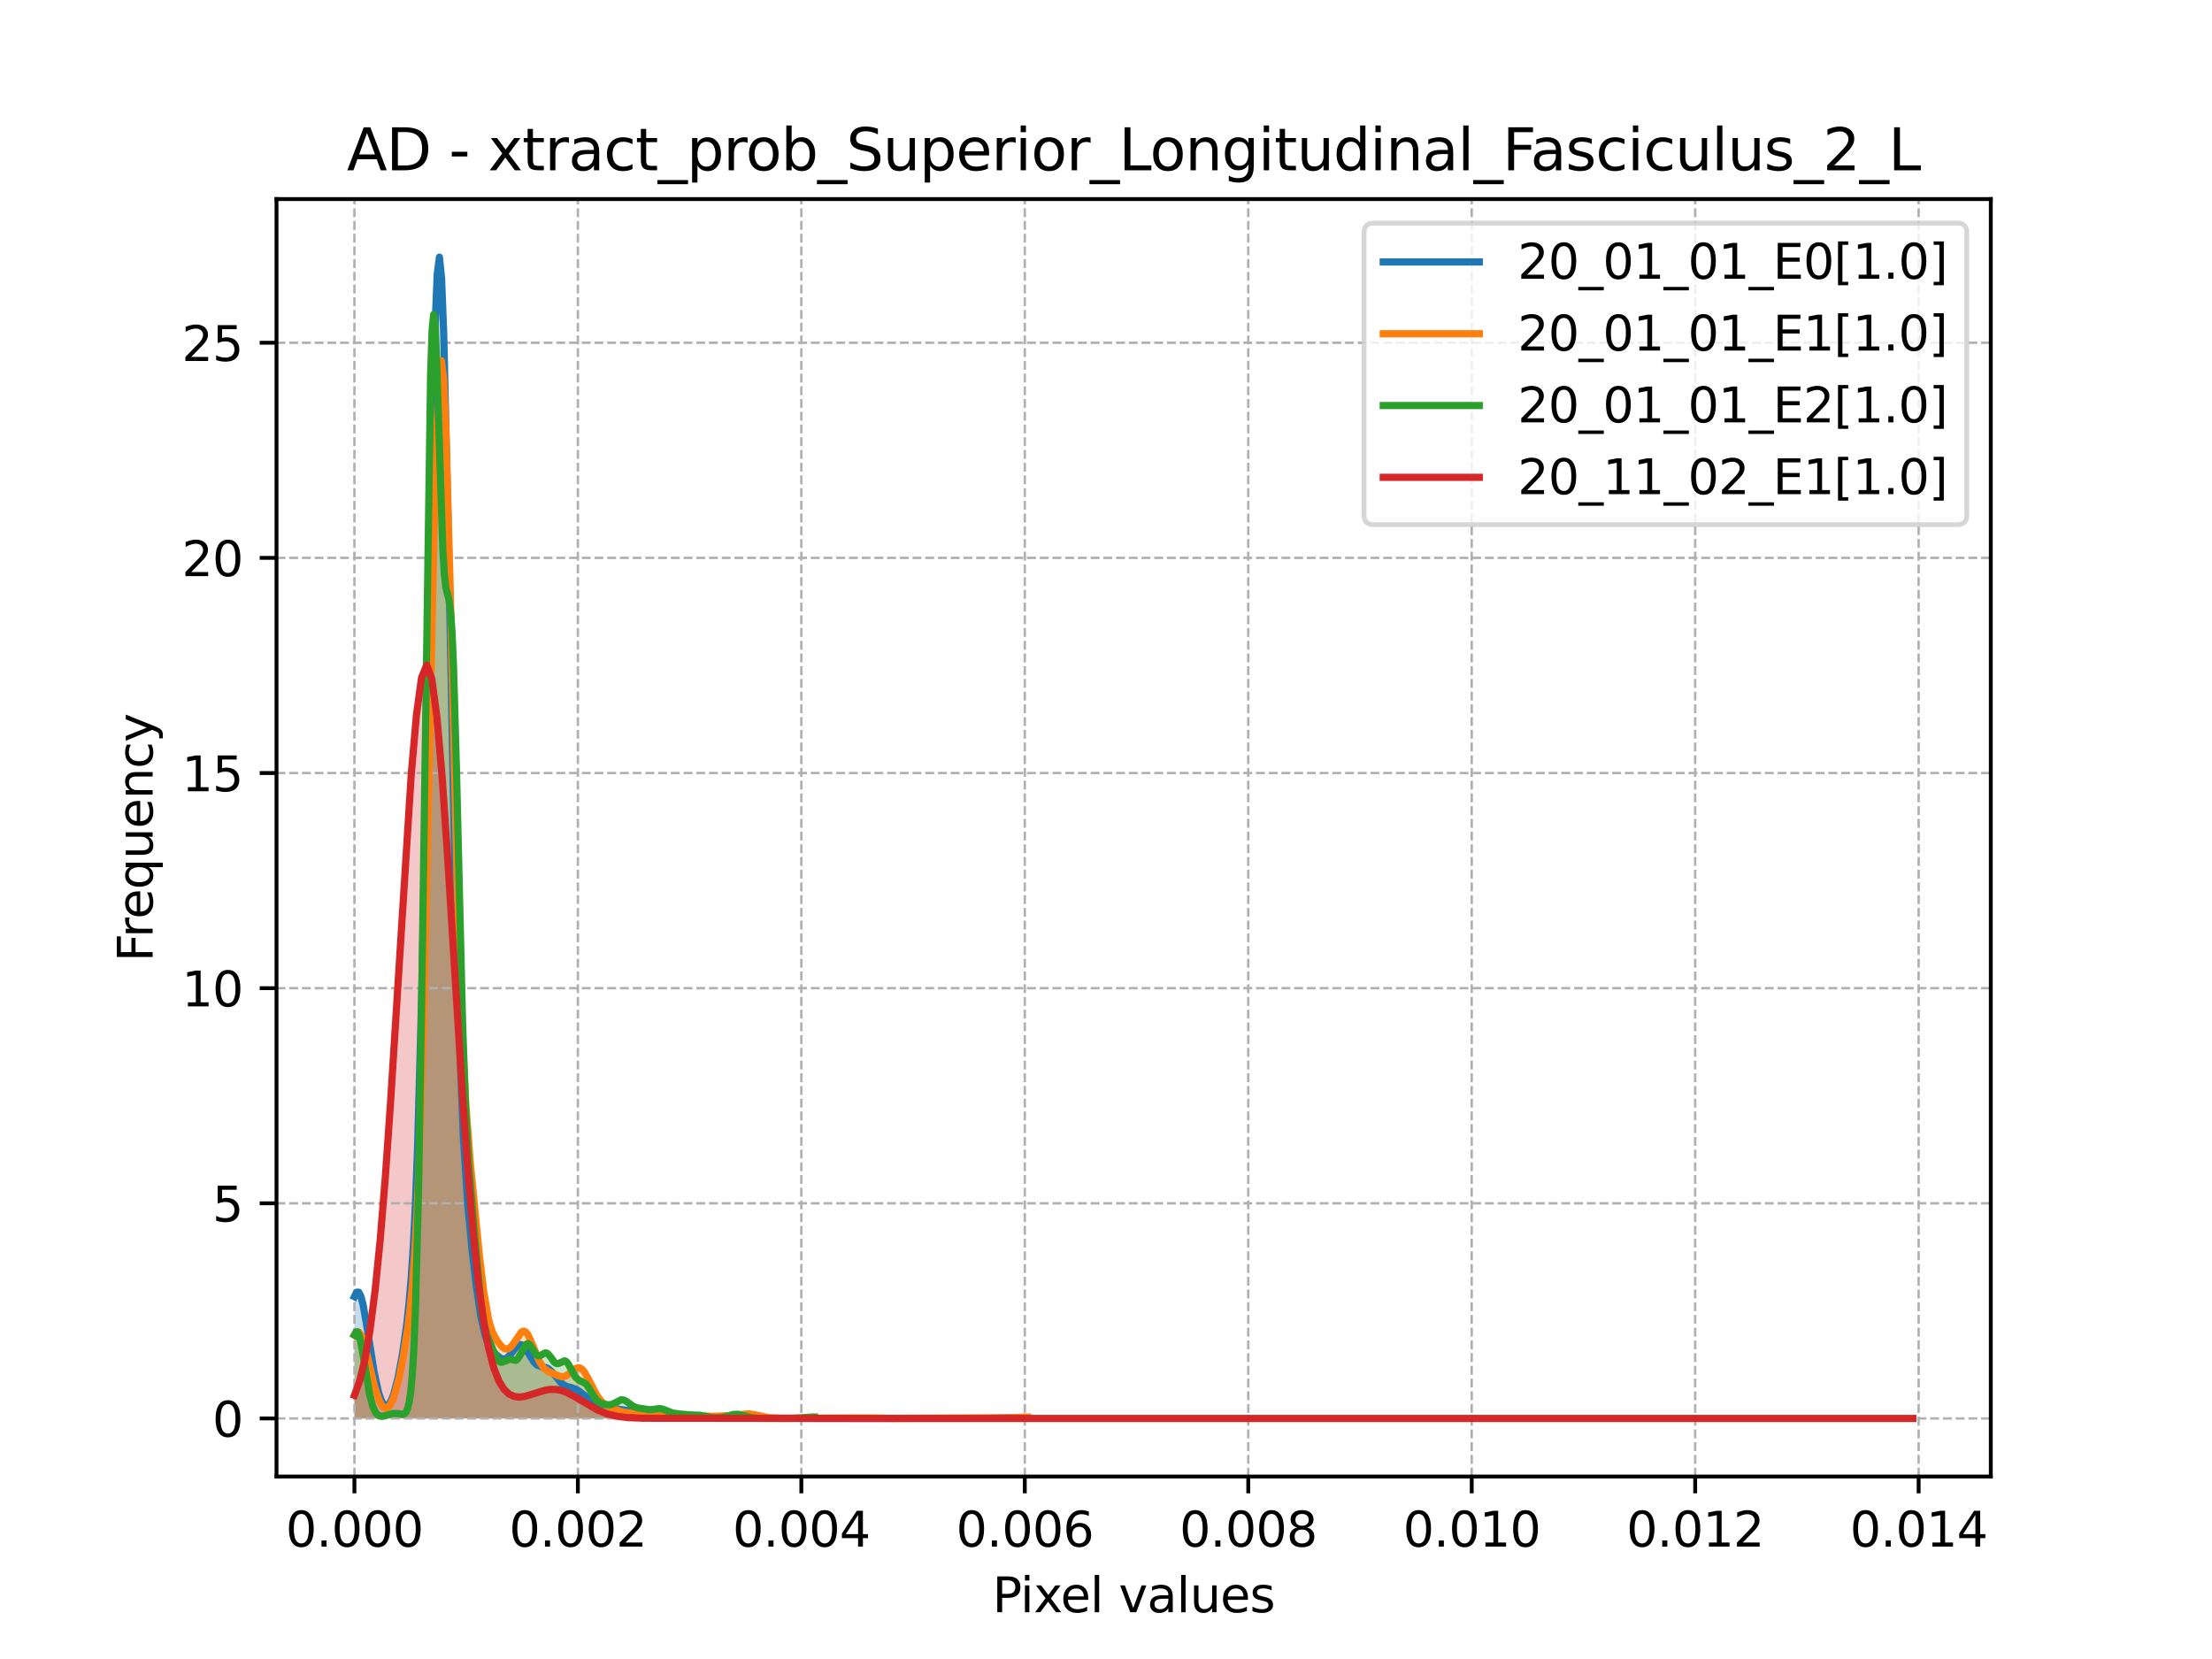 <?xml version="1.0" encoding="utf-8" standalone="no"?>
<!DOCTYPE svg PUBLIC "-//W3C//DTD SVG 1.1//EN"
  "http://www.w3.org/Graphics/SVG/1.1/DTD/svg11.dtd">
<svg xmlns:xlink="http://www.w3.org/1999/xlink" width="460.8pt" height="345.6pt" viewBox="0 0 460.8 345.6" xmlns="http://www.w3.org/2000/svg" version="1.1">
 <defs>
  <style type="text/css">*{stroke-linejoin: round; stroke-linecap: butt}</style>
 </defs>
 <g id="figure_1">
  <g id="patch_1">
   <path d="M 0 345.6 
L 460.8 345.6 
L 460.8 0 
L 0 0 
z
" style="fill: #ffffff"/>
  </g>
  <g id="axes_1">
   <g id="patch_2">
    <path d="M 57.6 307.584 
L 414.72 307.584 
L 414.72 41.472 
L 57.6 41.472 
z
" style="fill: #ffffff"/>
   </g>
   <g id="PolyCollection_1">
    <path d="M 73.833 270.129 
L 73.833 295.488 
L 74.287 295.488 
L 74.741 295.488 
L 75.195 295.488 
L 75.649 295.488 
L 76.103 295.488 
L 76.556 295.488 
L 77.01 295.488 
L 77.464 295.488 
L 77.918 295.488 
L 78.372 295.488 
L 78.826 295.488 
L 79.28 295.488 
L 79.734 295.488 
L 80.188 295.488 
L 80.642 295.488 
L 81.096 295.488 
L 81.55 295.488 
L 82.004 295.488 
L 82.458 295.488 
L 82.912 295.488 
L 83.366 295.488 
L 83.82 295.488 
L 84.274 295.488 
L 84.728 295.488 
L 85.182 295.488 
L 85.636 295.488 
L 86.09 295.488 
L 86.543 295.488 
L 86.997 295.488 
L 87.451 295.488 
L 87.905 295.488 
L 88.359 295.488 
L 88.813 295.488 
L 89.267 295.488 
L 89.721 295.488 
L 90.175 295.488 
L 90.629 295.488 
L 91.083 295.488 
L 91.537 295.488 
L 91.991 295.488 
L 92.445 295.488 
L 92.899 295.488 
L 93.353 295.488 
L 93.807 295.488 
L 94.261 295.488 
L 94.715 295.488 
L 95.169 295.488 
L 95.623 295.488 
L 96.077 295.488 
L 96.531 295.488 
L 96.984 295.488 
L 97.438 295.488 
L 97.892 295.488 
L 98.346 295.488 
L 98.8 295.488 
L 99.254 295.488 
L 99.708 295.488 
L 100.162 295.488 
L 100.616 295.488 
L 101.07 295.488 
L 101.524 295.488 
L 101.978 295.488 
L 102.432 295.488 
L 102.886 295.488 
L 103.34 295.488 
L 103.794 295.488 
L 104.248 295.488 
L 104.702 295.488 
L 105.156 295.488 
L 105.61 295.488 
L 106.064 295.488 
L 106.518 295.488 
L 106.972 295.488 
L 107.425 295.488 
L 107.879 295.488 
L 108.333 295.488 
L 108.787 295.488 
L 109.241 295.488 
L 109.695 295.488 
L 110.149 295.488 
L 110.603 295.488 
L 111.057 295.488 
L 111.511 295.488 
L 111.965 295.488 
L 112.419 295.488 
L 112.873 295.488 
L 113.327 295.488 
L 113.781 295.488 
L 114.235 295.488 
L 114.689 295.488 
L 115.143 295.488 
L 115.597 295.488 
L 116.051 295.488 
L 116.505 295.488 
L 116.959 295.488 
L 117.413 295.488 
L 117.866 295.488 
L 118.32 295.488 
L 118.774 295.488 
L 119.228 295.488 
L 119.682 295.488 
L 120.136 295.488 
L 120.59 295.488 
L 121.044 295.488 
L 121.498 295.488 
L 121.952 295.488 
L 122.406 295.488 
L 122.86 295.488 
L 123.314 295.488 
L 123.768 295.488 
L 124.222 295.488 
L 124.676 295.488 
L 125.13 295.488 
L 125.584 295.488 
L 126.038 295.488 
L 126.492 295.488 
L 126.946 295.488 
L 127.4 295.488 
L 127.853 295.488 
L 128.307 295.488 
L 128.761 295.488 
L 129.215 295.488 
L 129.669 295.488 
L 130.123 295.488 
L 130.577 295.488 
L 131.031 295.488 
L 131.485 295.488 
L 131.939 295.488 
L 132.393 295.488 
L 132.847 295.488 
L 133.301 295.488 
L 133.755 295.488 
L 134.209 295.488 
L 134.663 295.488 
L 135.117 295.488 
L 135.571 295.488 
L 136.025 295.488 
L 136.479 295.488 
L 136.933 295.488 
L 137.387 295.488 
L 137.841 295.488 
L 138.294 295.488 
L 138.748 295.488 
L 139.202 295.488 
L 139.656 295.488 
L 140.11 295.488 
L 140.564 295.488 
L 141.018 295.488 
L 141.472 295.488 
L 141.926 295.488 
L 142.38 295.488 
L 142.834 295.488 
L 143.288 295.488 
L 143.742 295.488 
L 144.196 295.488 
L 144.65 295.488 
L 145.104 295.488 
L 145.558 295.488 
L 146.012 295.488 
L 146.466 295.488 
L 146.92 295.488 
L 147.374 295.488 
L 147.828 295.488 
L 148.282 295.488 
L 148.735 295.488 
L 149.189 295.488 
L 149.643 295.488 
L 150.097 295.488 
L 150.551 295.488 
L 151.005 295.488 
L 151.459 295.488 
L 151.913 295.488 
L 152.367 295.488 
L 152.821 295.488 
L 153.275 295.488 
L 153.729 295.488 
L 154.183 295.488 
L 154.637 295.488 
L 155.091 295.488 
L 155.545 295.488 
L 155.999 295.488 
L 156.453 295.488 
L 156.907 295.488 
L 157.361 295.488 
L 157.815 295.488 
L 158.269 295.488 
L 158.722 295.488 
L 159.176 295.488 
L 159.63 295.488 
L 160.084 295.488 
L 160.538 295.488 
L 160.992 295.488 
L 161.446 295.488 
L 161.9 295.488 
L 162.354 295.488 
L 162.808 295.488 
L 163.262 295.488 
L 163.716 295.488 
L 164.17 295.488 
L 164.624 295.488 
L 165.078 295.488 
L 165.532 295.488 
L 165.986 295.488 
L 166.44 295.488 
L 166.894 295.488 
L 167.348 295.488 
L 167.802 295.488 
L 168.256 295.488 
L 168.71 295.488 
L 169.163 295.488 
L 169.617 295.488 
L 170.071 295.488 
L 170.525 295.488 
L 170.979 295.488 
L 171.433 295.488 
L 171.887 295.488 
L 172.341 295.488 
L 172.795 295.488 
L 173.249 295.488 
L 173.703 295.488 
L 174.157 295.488 
L 174.611 295.488 
L 175.065 295.488 
L 175.519 295.488 
L 175.973 295.488 
L 176.427 295.488 
L 176.881 295.488 
L 177.335 295.488 
L 177.789 295.488 
L 178.243 295.488 
L 178.697 295.488 
L 179.151 295.488 
L 179.604 295.488 
L 180.058 295.488 
L 180.512 295.488 
L 180.966 295.488 
L 181.42 295.488 
L 181.874 295.488 
L 182.328 295.488 
L 182.782 295.488 
L 183.236 295.488 
L 183.69 295.488 
L 184.144 295.488 
L 184.598 295.488 
L 185.052 295.488 
L 185.506 295.488 
L 185.96 295.488 
L 186.414 295.488 
L 186.868 295.488 
L 187.322 295.488 
L 187.776 295.488 
L 188.23 295.488 
L 188.684 295.488 
L 189.138 295.488 
L 189.592 295.488 
L 190.045 295.488 
L 190.499 295.488 
L 190.953 295.488 
L 191.407 295.488 
L 191.861 295.488 
L 192.315 295.488 
L 192.769 295.488 
L 193.223 295.488 
L 193.677 295.488 
L 194.131 295.488 
L 194.585 295.488 
L 195.039 295.488 
L 195.493 295.488 
L 195.947 295.488 
L 196.401 295.488 
L 196.855 295.488 
L 197.309 295.488 
L 197.763 295.488 
L 198.217 295.488 
L 198.671 295.488 
L 199.125 295.488 
L 199.579 295.488 
L 200.032 295.488 
L 200.486 295.488 
L 200.94 295.488 
L 201.394 295.488 
L 201.848 295.488 
L 202.302 295.488 
L 202.756 295.488 
L 203.21 295.488 
L 203.664 295.488 
L 204.118 295.488 
L 204.572 295.488 
L 205.026 295.488 
L 205.48 295.488 
L 205.934 295.488 
L 206.388 295.488 
L 206.842 295.488 
L 207.296 295.488 
L 207.75 295.488 
L 208.204 295.488 
L 208.658 295.488 
L 209.112 295.488 
L 209.566 295.488 
L 210.02 295.488 
L 210.473 295.488 
L 210.927 295.488 
L 210.927 295.329 
L 210.927 295.329 
L 210.473 295.323 
L 210.02 295.323 
L 209.566 295.329 
L 209.112 295.34 
L 208.658 295.355 
L 208.204 295.372 
L 207.75 295.391 
L 207.296 295.41 
L 206.842 295.427 
L 206.388 295.442 
L 205.934 295.455 
L 205.48 295.465 
L 205.026 295.472 
L 204.572 295.477 
L 204.118 295.481 
L 203.664 295.483 
L 203.21 295.485 
L 202.756 295.485 
L 202.302 295.486 
L 201.848 295.485 
L 201.394 295.485 
L 200.94 295.485 
L 200.486 295.484 
L 200.032 295.484 
L 199.579 295.483 
L 199.125 295.483 
L 198.671 295.483 
L 198.217 295.483 
L 197.763 295.484 
L 197.309 295.484 
L 196.855 295.485 
L 196.401 295.485 
L 195.947 295.486 
L 195.493 295.486 
L 195.039 295.486 
L 194.585 295.487 
L 194.131 295.487 
L 193.677 295.486 
L 193.223 295.486 
L 192.769 295.485 
L 192.315 295.484 
L 191.861 295.482 
L 191.407 295.48 
L 190.953 295.477 
L 190.499 295.474 
L 190.045 295.47 
L 189.592 295.467 
L 189.138 295.464 
L 188.684 295.461 
L 188.23 295.459 
L 187.776 295.458 
L 187.322 295.458 
L 186.868 295.459 
L 186.414 295.46 
L 185.96 295.462 
L 185.506 295.464 
L 185.052 295.466 
L 184.598 295.468 
L 184.144 295.469 
L 183.69 295.471 
L 183.236 295.472 
L 182.782 295.472 
L 182.328 295.473 
L 181.874 295.474 
L 181.42 295.475 
L 180.966 295.476 
L 180.512 295.477 
L 180.058 295.479 
L 179.604 295.48 
L 179.151 295.482 
L 178.697 295.483 
L 178.243 295.484 
L 177.789 295.485 
L 177.335 295.486 
L 176.881 295.486 
L 176.427 295.487 
L 175.973 295.487 
L 175.519 295.487 
L 175.065 295.486 
L 174.611 295.486 
L 174.157 295.485 
L 173.703 295.485 
L 173.249 295.484 
L 172.795 295.483 
L 172.341 295.482 
L 171.887 295.481 
L 171.433 295.479 
L 170.979 295.478 
L 170.525 295.476 
L 170.071 295.475 
L 169.617 295.472 
L 169.163 295.469 
L 168.71 295.465 
L 168.256 295.46 
L 167.802 295.455 
L 167.348 295.449 
L 166.894 295.442 
L 166.44 295.437 
L 165.986 295.431 
L 165.532 295.428 
L 165.078 295.425 
L 164.624 295.423 
L 164.17 295.423 
L 163.716 295.423 
L 163.262 295.424 
L 162.808 295.424 
L 162.354 295.423 
L 161.9 295.421 
L 161.446 295.419 
L 160.992 295.415 
L 160.538 295.412 
L 160.084 295.409 
L 159.63 295.407 
L 159.176 295.406 
L 158.722 295.405 
L 158.269 295.405 
L 157.815 295.405 
L 157.361 295.405 
L 156.907 295.403 
L 156.453 295.4 
L 155.999 295.396 
L 155.545 295.391 
L 155.091 295.386 
L 154.637 295.382 
L 154.183 295.378 
L 153.729 295.377 
L 153.275 295.378 
L 152.821 295.381 
L 152.367 295.385 
L 151.913 295.391 
L 151.459 295.396 
L 151.005 295.4 
L 150.551 295.403 
L 150.097 295.404 
L 149.643 295.404 
L 149.189 295.402 
L 148.735 295.4 
L 148.282 295.396 
L 147.828 295.391 
L 147.374 295.385 
L 146.92 295.376 
L 146.466 295.364 
L 146.012 295.349 
L 145.558 295.33 
L 145.104 295.307 
L 144.65 295.282 
L 144.196 295.256 
L 143.742 295.231 
L 143.288 295.209 
L 142.834 295.192 
L 142.38 295.18 
L 141.926 295.172 
L 141.472 295.168 
L 141.018 295.166 
L 140.564 295.162 
L 140.11 295.154 
L 139.656 295.141 
L 139.202 295.122 
L 138.748 295.097 
L 138.294 295.069 
L 137.841 295.039 
L 137.387 295.008 
L 136.933 294.976 
L 136.479 294.943 
L 136.025 294.905 
L 135.571 294.859 
L 135.117 294.799 
L 134.663 294.721 
L 134.209 294.623 
L 133.755 294.508 
L 133.301 294.38 
L 132.847 294.246 
L 132.393 294.117 
L 131.939 294.002 
L 131.485 293.907 
L 131.031 293.835 
L 130.577 293.782 
L 130.123 293.741 
L 129.669 293.697 
L 129.215 293.637 
L 128.761 293.55 
L 128.307 293.429 
L 127.853 293.275 
L 127.4 293.096 
L 126.946 292.905 
L 126.492 292.72 
L 126.038 292.555 
L 125.584 292.419 
L 125.13 292.31 
L 124.676 292.218 
L 124.222 292.122 
L 123.768 291.999 
L 123.314 291.823 
L 122.86 291.582 
L 122.406 291.271 
L 121.952 290.903 
L 121.498 290.506 
L 121.044 290.113 
L 120.59 289.76 
L 120.136 289.474 
L 119.682 289.267 
L 119.228 289.129 
L 118.774 289.03 
L 118.32 288.926 
L 117.866 288.77 
L 117.413 288.519 
L 116.959 288.152 
L 116.505 287.672 
L 116.051 287.109 
L 115.597 286.514 
L 115.143 285.952 
L 114.689 285.478 
L 114.235 285.129 
L 113.781 284.912 
L 113.327 284.798 
L 112.873 284.727 
L 112.419 284.623 
L 111.965 284.41 
L 111.511 284.035 
L 111.057 283.481 
L 110.603 282.775 
L 110.149 281.99 
L 109.695 281.225 
L 109.241 280.592 
L 108.787 280.186 
L 108.333 280.064 
L 107.879 280.236 
L 107.425 280.658 
L 106.972 281.242 
L 106.518 281.876 
L 106.064 282.449 
L 105.61 282.869 
L 105.156 283.086 
L 104.702 283.09 
L 104.248 282.911 
L 103.794 282.595 
L 103.34 282.191 
L 102.886 281.719 
L 102.432 281.163 
L 101.978 280.459 
L 101.524 279.513 
L 101.07 278.214 
L 100.616 276.465 
L 100.162 274.207 
L 99.708 271.434 
L 99.254 268.188 
L 98.8 264.529 
L 98.346 260.487 
L 97.892 256.005 
L 97.438 250.878 
L 96.984 244.725 
L 96.531 237.001 
L 96.077 227.065 
L 95.623 214.306 
L 95.169 198.312 
L 94.715 179.049 
L 94.261 157.005 
L 93.807 133.261 
L 93.353 109.449 
L 92.899 87.587 
L 92.445 69.803 
L 91.991 58.007 
L 91.537 53.568 
L 91.083 57.072 
L 90.629 68.217 
L 90.175 85.871 
L 89.721 108.276 
L 89.267 133.343 
L 88.813 158.982 
L 88.359 183.394 
L 87.905 205.262 
L 87.451 223.839 
L 86.997 238.913 
L 86.543 250.702 
L 86.09 259.696 
L 85.636 266.504 
L 85.182 271.725 
L 84.728 275.863 
L 84.274 279.284 
L 83.82 282.219 
L 83.366 284.785 
L 82.912 287.021 
L 82.458 288.926 
L 82.004 290.479 
L 81.55 291.658 
L 81.096 292.448 
L 80.642 292.832 
L 80.188 292.797 
L 79.734 292.321 
L 79.28 291.383 
L 78.826 289.965 
L 78.372 288.066 
L 77.918 285.72 
L 77.464 283.004 
L 77.01 280.053 
L 76.556 277.054 
L 76.103 274.236 
L 75.649 271.843 
L 75.195 270.101 
L 74.741 269.188 
L 74.287 269.197 
L 73.833 270.129 
z
" clip-path="url(#p65262c169e)" style="fill: #1f77b4; fill-opacity: 0.25"/>
   </g>
   <g id="PolyCollection_2">
    <path d="M 73.833 278.154 
L 73.833 295.488 
L 74.297 295.488 
L 74.761 295.488 
L 75.226 295.488 
L 75.69 295.488 
L 76.154 295.488 
L 76.618 295.488 
L 77.083 295.488 
L 77.547 295.488 
L 78.011 295.488 
L 78.475 295.488 
L 78.94 295.488 
L 79.404 295.488 
L 79.868 295.488 
L 80.333 295.488 
L 80.797 295.488 
L 81.261 295.488 
L 81.725 295.488 
L 82.19 295.488 
L 82.654 295.488 
L 83.118 295.488 
L 83.582 295.488 
L 84.047 295.488 
L 84.511 295.488 
L 84.975 295.488 
L 85.44 295.488 
L 85.904 295.488 
L 86.368 295.488 
L 86.832 295.488 
L 87.297 295.488 
L 87.761 295.488 
L 88.225 295.488 
L 88.69 295.488 
L 89.154 295.488 
L 89.618 295.488 
L 90.082 295.488 
L 90.547 295.488 
L 91.011 295.488 
L 91.475 295.488 
L 91.939 295.488 
L 92.404 295.488 
L 92.868 295.488 
L 93.332 295.488 
L 93.797 295.488 
L 94.261 295.488 
L 94.725 295.488 
L 95.189 295.488 
L 95.654 295.488 
L 96.118 295.488 
L 96.582 295.488 
L 97.046 295.488 
L 97.511 295.488 
L 97.975 295.488 
L 98.439 295.488 
L 98.904 295.488 
L 99.368 295.488 
L 99.832 295.488 
L 100.296 295.488 
L 100.761 295.488 
L 101.225 295.488 
L 101.689 295.488 
L 102.153 295.488 
L 102.618 295.488 
L 103.082 295.488 
L 103.546 295.488 
L 104.011 295.488 
L 104.475 295.488 
L 104.939 295.488 
L 105.403 295.488 
L 105.868 295.488 
L 106.332 295.488 
L 106.796 295.488 
L 107.261 295.488 
L 107.725 295.488 
L 108.189 295.488 
L 108.653 295.488 
L 109.118 295.488 
L 109.582 295.488 
L 110.046 295.488 
L 110.51 295.488 
L 110.975 295.488 
L 111.439 295.488 
L 111.903 295.488 
L 112.368 295.488 
L 112.832 295.488 
L 113.296 295.488 
L 113.76 295.488 
L 114.225 295.488 
L 114.689 295.488 
L 115.153 295.488 
L 115.617 295.488 
L 116.082 295.488 
L 116.546 295.488 
L 117.01 295.488 
L 117.475 295.488 
L 117.939 295.488 
L 118.403 295.488 
L 118.867 295.488 
L 119.332 295.488 
L 119.796 295.488 
L 120.26 295.488 
L 120.724 295.488 
L 121.189 295.488 
L 121.653 295.488 
L 122.117 295.488 
L 122.582 295.488 
L 123.046 295.488 
L 123.51 295.488 
L 123.974 295.488 
L 124.439 295.488 
L 124.903 295.488 
L 125.367 295.488 
L 125.831 295.488 
L 126.296 295.488 
L 126.76 295.488 
L 127.224 295.488 
L 127.689 295.488 
L 128.153 295.488 
L 128.617 295.488 
L 129.081 295.488 
L 129.546 295.488 
L 130.01 295.488 
L 130.474 295.488 
L 130.939 295.488 
L 131.403 295.488 
L 131.867 295.488 
L 132.331 295.488 
L 132.796 295.488 
L 133.26 295.488 
L 133.724 295.488 
L 134.188 295.488 
L 134.653 295.488 
L 135.117 295.488 
L 135.581 295.488 
L 136.046 295.488 
L 136.51 295.488 
L 136.974 295.488 
L 137.438 295.488 
L 137.903 295.488 
L 138.367 295.488 
L 138.831 295.488 
L 139.295 295.488 
L 139.76 295.488 
L 140.224 295.488 
L 140.688 295.488 
L 141.153 295.488 
L 141.617 295.488 
L 142.081 295.488 
L 142.545 295.488 
L 143.01 295.488 
L 143.474 295.488 
L 143.938 295.488 
L 144.402 295.488 
L 144.867 295.488 
L 145.331 295.488 
L 145.795 295.488 
L 146.26 295.488 
L 146.724 295.488 
L 147.188 295.488 
L 147.652 295.488 
L 148.117 295.488 
L 148.581 295.488 
L 149.045 295.488 
L 149.509 295.488 
L 149.974 295.488 
L 150.438 295.488 
L 150.902 295.488 
L 151.367 295.488 
L 151.831 295.488 
L 152.295 295.488 
L 152.759 295.488 
L 153.224 295.488 
L 153.688 295.488 
L 154.152 295.488 
L 154.617 295.488 
L 155.081 295.488 
L 155.545 295.488 
L 156.009 295.488 
L 156.474 295.488 
L 156.938 295.488 
L 157.402 295.488 
L 157.866 295.488 
L 158.331 295.488 
L 158.795 295.488 
L 159.259 295.488 
L 159.724 295.488 
L 160.188 295.488 
L 160.652 295.488 
L 161.116 295.488 
L 161.581 295.488 
L 162.045 295.488 
L 162.509 295.488 
L 162.973 295.488 
L 163.438 295.488 
L 163.902 295.488 
L 164.366 295.488 
L 164.831 295.488 
L 165.295 295.488 
L 165.759 295.488 
L 166.223 295.488 
L 166.688 295.488 
L 167.152 295.488 
L 167.616 295.488 
L 168.08 295.488 
L 168.545 295.488 
L 169.009 295.488 
L 169.473 295.488 
L 169.938 295.488 
L 170.402 295.488 
L 170.866 295.488 
L 171.33 295.488 
L 171.795 295.488 
L 172.259 295.488 
L 172.723 295.488 
L 173.188 295.488 
L 173.652 295.488 
L 174.116 295.488 
L 174.58 295.488 
L 175.045 295.488 
L 175.509 295.488 
L 175.973 295.488 
L 176.437 295.488 
L 176.902 295.488 
L 177.366 295.488 
L 177.83 295.488 
L 178.295 295.488 
L 178.759 295.488 
L 179.223 295.488 
L 179.687 295.488 
L 180.152 295.488 
L 180.616 295.488 
L 181.08 295.488 
L 181.544 295.488 
L 182.009 295.488 
L 182.473 295.488 
L 182.937 295.488 
L 183.402 295.488 
L 183.866 295.488 
L 184.33 295.488 
L 184.794 295.488 
L 185.259 295.488 
L 185.723 295.488 
L 186.187 295.488 
L 186.651 295.488 
L 187.116 295.488 
L 187.58 295.488 
L 188.044 295.488 
L 188.509 295.488 
L 188.973 295.488 
L 189.437 295.488 
L 189.901 295.488 
L 190.366 295.488 
L 190.83 295.488 
L 191.294 295.488 
L 191.758 295.488 
L 192.223 295.488 
L 192.687 295.488 
L 193.151 295.488 
L 193.616 295.488 
L 194.08 295.488 
L 194.544 295.488 
L 195.008 295.488 
L 195.473 295.488 
L 195.937 295.488 
L 196.401 295.488 
L 196.866 295.488 
L 197.33 295.488 
L 197.794 295.488 
L 198.258 295.488 
L 198.723 295.488 
L 199.187 295.488 
L 199.651 295.488 
L 200.115 295.488 
L 200.58 295.488 
L 201.044 295.488 
L 201.508 295.488 
L 201.973 295.488 
L 202.437 295.488 
L 202.901 295.488 
L 203.365 295.488 
L 203.83 295.488 
L 204.294 295.488 
L 204.758 295.488 
L 205.222 295.488 
L 205.687 295.488 
L 206.151 295.488 
L 206.615 295.488 
L 207.08 295.488 
L 207.544 295.488 
L 208.008 295.488 
L 208.472 295.488 
L 208.937 295.488 
L 209.401 295.488 
L 209.865 295.488 
L 210.329 295.488 
L 210.794 295.488 
L 211.258 295.488 
L 211.722 295.488 
L 212.187 295.488 
L 212.651 295.488 
L 213.115 295.488 
L 213.579 295.488 
L 214.044 295.488 
L 214.044 295.209 
L 214.044 295.209 
L 213.579 295.199 
L 213.115 295.199 
L 212.651 295.209 
L 212.187 295.228 
L 211.722 295.255 
L 211.258 295.286 
L 210.794 295.319 
L 210.329 295.351 
L 209.865 295.381 
L 209.401 295.408 
L 208.937 295.43 
L 208.472 295.447 
L 208.008 295.46 
L 207.544 295.469 
L 207.08 295.474 
L 206.615 295.478 
L 206.151 295.479 
L 205.687 295.479 
L 205.222 295.478 
L 204.758 295.476 
L 204.294 295.473 
L 203.83 295.47 
L 203.365 295.468 
L 202.901 295.466 
L 202.437 295.464 
L 201.973 295.462 
L 201.508 295.462 
L 201.044 295.462 
L 200.58 295.462 
L 200.115 295.463 
L 199.651 295.463 
L 199.187 295.463 
L 198.723 295.463 
L 198.258 295.463 
L 197.794 295.462 
L 197.33 295.462 
L 196.866 295.461 
L 196.401 295.46 
L 195.937 295.46 
L 195.473 295.46 
L 195.008 295.461 
L 194.544 295.462 
L 194.08 295.462 
L 193.616 295.463 
L 193.151 295.463 
L 192.687 295.463 
L 192.223 295.462 
L 191.758 295.462 
L 191.294 295.461 
L 190.83 295.461 
L 190.366 295.461 
L 189.901 295.462 
L 189.437 295.463 
L 188.973 295.465 
L 188.509 295.468 
L 188.044 295.47 
L 187.58 295.473 
L 187.116 295.476 
L 186.651 295.478 
L 186.187 295.479 
L 185.723 295.48 
L 185.259 295.479 
L 184.794 295.477 
L 184.33 295.472 
L 183.866 295.465 
L 183.402 295.455 
L 182.937 295.442 
L 182.473 295.425 
L 182.009 295.405 
L 181.544 295.383 
L 181.08 295.359 
L 180.616 295.334 
L 180.152 295.312 
L 179.687 295.293 
L 179.223 295.28 
L 178.759 295.272 
L 178.295 295.271 
L 177.83 295.277 
L 177.366 295.287 
L 176.902 295.301 
L 176.437 295.317 
L 175.973 295.332 
L 175.509 295.345 
L 175.045 295.357 
L 174.58 295.366 
L 174.116 295.372 
L 173.652 295.377 
L 173.188 295.382 
L 172.723 295.387 
L 172.259 295.392 
L 171.795 295.399 
L 171.33 295.406 
L 170.866 295.413 
L 170.402 295.42 
L 169.938 295.426 
L 169.473 295.432 
L 169.009 295.436 
L 168.545 295.439 
L 168.08 295.442 
L 167.616 295.444 
L 167.152 295.446 
L 166.688 295.449 
L 166.223 295.452 
L 165.759 295.455 
L 165.295 295.459 
L 164.831 295.463 
L 164.366 295.467 
L 163.902 295.47 
L 163.438 295.471 
L 162.973 295.469 
L 162.509 295.465 
L 162.045 295.455 
L 161.581 295.439 
L 161.116 295.414 
L 160.652 295.378 
L 160.188 295.328 
L 159.724 295.264 
L 159.259 295.184 
L 158.795 295.089 
L 158.331 294.983 
L 157.866 294.871 
L 157.402 294.76 
L 156.938 294.658 
L 156.474 294.575 
L 156.009 294.517 
L 155.545 294.489 
L 155.081 294.492 
L 154.617 294.523 
L 154.152 294.578 
L 153.688 294.647 
L 153.224 294.723 
L 152.759 294.798 
L 152.295 294.864 
L 151.831 294.919 
L 151.367 294.96 
L 150.902 294.991 
L 150.438 295.012 
L 149.974 295.027 
L 149.509 295.039 
L 149.045 295.047 
L 148.581 295.052 
L 148.117 295.053 
L 147.652 295.047 
L 147.188 295.034 
L 146.724 295.012 
L 146.26 294.982 
L 145.795 294.948 
L 145.331 294.913 
L 144.867 294.881 
L 144.402 294.856 
L 143.938 294.84 
L 143.474 294.832 
L 143.01 294.831 
L 142.545 294.833 
L 142.081 294.833 
L 141.617 294.827 
L 141.153 294.811 
L 140.688 294.785 
L 140.224 294.75 
L 139.76 294.711 
L 139.295 294.673 
L 138.831 294.641 
L 138.367 294.62 
L 137.903 294.612 
L 137.438 294.616 
L 136.974 294.628 
L 136.51 294.643 
L 136.046 294.655 
L 135.581 294.657 
L 135.117 294.646 
L 134.653 294.623 
L 134.188 294.589 
L 133.724 294.548 
L 133.26 294.507 
L 132.796 294.469 
L 132.331 294.435 
L 131.867 294.406 
L 131.403 294.375 
L 130.939 294.335 
L 130.474 294.279 
L 130.01 294.2 
L 129.546 294.092 
L 129.081 293.957 
L 128.617 293.798 
L 128.153 293.62 
L 127.689 293.429 
L 127.224 293.225 
L 126.76 293.001 
L 126.296 292.743 
L 125.831 292.427 
L 125.367 292.025 
L 124.903 291.509 
L 124.439 290.863 
L 123.974 290.084 
L 123.51 289.194 
L 123.046 288.238 
L 122.582 287.283 
L 122.117 286.408 
L 121.653 285.689 
L 121.189 285.188 
L 120.724 284.94 
L 120.26 284.942 
L 119.796 285.156 
L 119.332 285.512 
L 118.867 285.925 
L 118.403 286.312 
L 117.939 286.606 
L 117.475 286.766 
L 117.01 286.788 
L 116.546 286.694 
L 116.082 286.525 
L 115.617 286.325 
L 115.153 286.125 
L 114.689 285.93 
L 114.225 285.717 
L 113.76 285.438 
L 113.296 285.03 
L 112.832 284.437 
L 112.368 283.628 
L 111.903 282.612 
L 111.439 281.445 
L 110.975 280.227 
L 110.51 279.085 
L 110.046 278.151 
L 109.582 277.537 
L 109.118 277.304 
L 108.653 277.458 
L 108.189 277.939 
L 107.725 278.636 
L 107.261 279.411 
L 106.796 280.125 
L 106.332 280.666 
L 105.868 280.968 
L 105.403 281.012 
L 104.939 280.826 
L 104.475 280.459 
L 104.011 279.957 
L 103.546 279.337 
L 103.082 278.569 
L 102.618 277.573 
L 102.153 276.231 
L 101.689 274.414 
L 101.225 272.017 
L 100.761 268.993 
L 100.296 265.37 
L 99.832 261.253 
L 99.368 256.793 
L 98.904 252.128 
L 98.439 247.317 
L 97.975 242.269 
L 97.511 236.694 
L 97.046 230.115 
L 96.582 221.916 
L 96.118 211.47 
L 95.654 198.304 
L 95.189 182.271 
L 94.725 163.708 
L 94.261 143.506 
L 93.797 123.082 
L 93.332 104.231 
L 92.868 88.875 
L 92.404 78.755 
L 91.939 75.135 
L 91.475 78.572 
L 91.011 88.823 
L 90.547 104.884 
L 90.082 125.181 
L 89.618 147.836 
L 89.154 170.971 
L 88.69 192.968 
L 88.225 212.647 
L 87.761 229.346 
L 87.297 242.888 
L 86.832 253.483 
L 86.368 261.587 
L 85.904 267.759 
L 85.44 272.543 
L 84.975 276.389 
L 84.511 279.622 
L 84.047 282.438 
L 83.582 284.933 
L 83.118 287.131 
L 82.654 289.022 
L 82.19 290.584 
L 81.725 291.8 
L 81.261 292.662 
L 80.797 293.168 
L 80.333 293.319 
L 79.868 293.116 
L 79.404 292.556 
L 78.94 291.639 
L 78.475 290.373 
L 78.011 288.788 
L 77.547 286.943 
L 77.083 284.931 
L 76.618 282.885 
L 76.154 280.96 
L 75.69 279.325 
L 75.226 278.135 
L 74.761 277.511 
L 74.297 277.517 
L 73.833 278.154 
z
" clip-path="url(#p65262c169e)" style="fill: #ff7f0e; fill-opacity: 0.25"/>
   </g>
   <g id="PolyCollection_3">
    <path d="M 73.833 278.107 
L 73.833 295.488 
L 74.15 295.488 
L 74.467 295.488 
L 74.785 295.488 
L 75.102 295.488 
L 75.419 295.488 
L 75.737 295.488 
L 76.054 295.488 
L 76.372 295.488 
L 76.689 295.488 
L 77.006 295.488 
L 77.324 295.488 
L 77.641 295.488 
L 77.958 295.488 
L 78.276 295.488 
L 78.593 295.488 
L 78.91 295.488 
L 79.228 295.488 
L 79.545 295.488 
L 79.862 295.488 
L 80.18 295.488 
L 80.497 295.488 
L 80.814 295.488 
L 81.132 295.488 
L 81.449 295.488 
L 81.766 295.488 
L 82.084 295.488 
L 82.401 295.488 
L 82.719 295.488 
L 83.036 295.488 
L 83.353 295.488 
L 83.671 295.488 
L 83.988 295.488 
L 84.305 295.488 
L 84.623 295.488 
L 84.94 295.488 
L 85.257 295.488 
L 85.575 295.488 
L 85.892 295.488 
L 86.209 295.488 
L 86.527 295.488 
L 86.844 295.488 
L 87.161 295.488 
L 87.479 295.488 
L 87.796 295.488 
L 88.114 295.488 
L 88.431 295.488 
L 88.748 295.488 
L 89.066 295.488 
L 89.383 295.488 
L 89.7 295.488 
L 90.018 295.488 
L 90.335 295.488 
L 90.652 295.488 
L 90.97 295.488 
L 91.287 295.488 
L 91.604 295.488 
L 91.922 295.488 
L 92.239 295.488 
L 92.556 295.488 
L 92.874 295.488 
L 93.191 295.488 
L 93.508 295.488 
L 93.826 295.488 
L 94.143 295.488 
L 94.461 295.488 
L 94.778 295.488 
L 95.095 295.488 
L 95.413 295.488 
L 95.73 295.488 
L 96.047 295.488 
L 96.365 295.488 
L 96.682 295.488 
L 96.999 295.488 
L 97.317 295.488 
L 97.634 295.488 
L 97.951 295.488 
L 98.269 295.488 
L 98.586 295.488 
L 98.903 295.488 
L 99.221 295.488 
L 99.538 295.488 
L 99.855 295.488 
L 100.173 295.488 
L 100.49 295.488 
L 100.808 295.488 
L 101.125 295.488 
L 101.442 295.488 
L 101.76 295.488 
L 102.077 295.488 
L 102.394 295.488 
L 102.712 295.488 
L 103.029 295.488 
L 103.346 295.488 
L 103.664 295.488 
L 103.981 295.488 
L 104.298 295.488 
L 104.616 295.488 
L 104.933 295.488 
L 105.25 295.488 
L 105.568 295.488 
L 105.885 295.488 
L 106.203 295.488 
L 106.52 295.488 
L 106.837 295.488 
L 107.155 295.488 
L 107.472 295.488 
L 107.789 295.488 
L 108.107 295.488 
L 108.424 295.488 
L 108.741 295.488 
L 109.059 295.488 
L 109.376 295.488 
L 109.693 295.488 
L 110.011 295.488 
L 110.328 295.488 
L 110.645 295.488 
L 110.963 295.488 
L 111.28 295.488 
L 111.597 295.488 
L 111.915 295.488 
L 112.232 295.488 
L 112.55 295.488 
L 112.867 295.488 
L 113.184 295.488 
L 113.502 295.488 
L 113.819 295.488 
L 114.136 295.488 
L 114.454 295.488 
L 114.771 295.488 
L 115.088 295.488 
L 115.406 295.488 
L 115.723 295.488 
L 116.04 295.488 
L 116.358 295.488 
L 116.675 295.488 
L 116.992 295.488 
L 117.31 295.488 
L 117.627 295.488 
L 117.944 295.488 
L 118.262 295.488 
L 118.579 295.488 
L 118.897 295.488 
L 119.214 295.488 
L 119.531 295.488 
L 119.849 295.488 
L 120.166 295.488 
L 120.483 295.488 
L 120.801 295.488 
L 121.118 295.488 
L 121.435 295.488 
L 121.753 295.488 
L 122.07 295.488 
L 122.387 295.488 
L 122.705 295.488 
L 123.022 295.488 
L 123.339 295.488 
L 123.657 295.488 
L 123.974 295.488 
L 124.292 295.488 
L 124.609 295.488 
L 124.926 295.488 
L 125.244 295.488 
L 125.561 295.488 
L 125.878 295.488 
L 126.196 295.488 
L 126.513 295.488 
L 126.83 295.488 
L 127.148 295.488 
L 127.465 295.488 
L 127.782 295.488 
L 128.1 295.488 
L 128.417 295.488 
L 128.734 295.488 
L 129.052 295.488 
L 129.369 295.488 
L 129.686 295.488 
L 130.004 295.488 
L 130.321 295.488 
L 130.639 295.488 
L 130.956 295.488 
L 131.273 295.488 
L 131.591 295.488 
L 131.908 295.488 
L 132.225 295.488 
L 132.543 295.488 
L 132.86 295.488 
L 133.177 295.488 
L 133.495 295.488 
L 133.812 295.488 
L 134.129 295.488 
L 134.447 295.488 
L 134.764 295.488 
L 135.081 295.488 
L 135.399 295.488 
L 135.716 295.488 
L 136.033 295.488 
L 136.351 295.488 
L 136.668 295.488 
L 136.986 295.488 
L 137.303 295.488 
L 137.62 295.488 
L 137.938 295.488 
L 138.255 295.488 
L 138.572 295.488 
L 138.89 295.488 
L 139.207 295.488 
L 139.524 295.488 
L 139.842 295.488 
L 140.159 295.488 
L 140.476 295.488 
L 140.794 295.488 
L 141.111 295.488 
L 141.428 295.488 
L 141.746 295.488 
L 142.063 295.488 
L 142.381 295.488 
L 142.698 295.488 
L 143.015 295.488 
L 143.333 295.488 
L 143.65 295.488 
L 143.967 295.488 
L 144.285 295.488 
L 144.602 295.488 
L 144.919 295.488 
L 145.237 295.488 
L 145.554 295.488 
L 145.871 295.488 
L 146.189 295.488 
L 146.506 295.488 
L 146.823 295.488 
L 147.141 295.488 
L 147.458 295.488 
L 147.775 295.488 
L 148.093 295.488 
L 148.41 295.488 
L 148.728 295.488 
L 149.045 295.488 
L 149.362 295.488 
L 149.68 295.488 
L 149.997 295.488 
L 150.314 295.488 
L 150.632 295.488 
L 150.949 295.488 
L 151.266 295.488 
L 151.584 295.488 
L 151.901 295.488 
L 152.218 295.488 
L 152.536 295.488 
L 152.853 295.488 
L 153.17 295.488 
L 153.488 295.488 
L 153.805 295.488 
L 154.122 295.488 
L 154.44 295.488 
L 154.757 295.488 
L 155.075 295.488 
L 155.392 295.488 
L 155.709 295.488 
L 156.027 295.488 
L 156.344 295.488 
L 156.661 295.488 
L 156.979 295.488 
L 157.296 295.488 
L 157.613 295.488 
L 157.931 295.488 
L 158.248 295.488 
L 158.565 295.488 
L 158.883 295.488 
L 159.2 295.488 
L 159.517 295.488 
L 159.835 295.488 
L 160.152 295.488 
L 160.469 295.488 
L 160.787 295.488 
L 161.104 295.488 
L 161.422 295.488 
L 161.739 295.488 
L 162.056 295.488 
L 162.374 295.488 
L 162.691 295.488 
L 163.008 295.488 
L 163.326 295.488 
L 163.643 295.488 
L 163.96 295.488 
L 164.278 295.488 
L 164.595 295.488 
L 164.912 295.488 
L 165.23 295.488 
L 165.547 295.488 
L 165.864 295.488 
L 166.182 295.488 
L 166.499 295.488 
L 166.817 295.488 
L 167.134 295.488 
L 167.451 295.488 
L 167.769 295.488 
L 168.086 295.488 
L 168.403 295.488 
L 168.721 295.488 
L 169.038 295.488 
L 169.355 295.488 
L 169.673 295.488 
L 169.673 295.191 
L 169.673 295.191 
L 169.355 295.18 
L 169.038 295.18 
L 168.721 295.191 
L 168.403 295.211 
L 168.086 295.239 
L 167.769 295.272 
L 167.451 295.307 
L 167.134 295.342 
L 166.817 295.374 
L 166.499 295.403 
L 166.182 295.426 
L 165.864 295.445 
L 165.547 295.459 
L 165.23 295.469 
L 164.912 295.476 
L 164.595 295.481 
L 164.278 295.483 
L 163.96 295.485 
L 163.643 295.486 
L 163.326 295.487 
L 163.008 295.487 
L 162.691 295.487 
L 162.374 295.487 
L 162.056 295.487 
L 161.739 295.487 
L 161.422 295.487 
L 161.104 295.487 
L 160.787 295.487 
L 160.469 295.487 
L 160.152 295.487 
L 159.835 295.486 
L 159.517 295.486 
L 159.2 295.485 
L 158.883 295.483 
L 158.565 295.48 
L 158.248 295.474 
L 157.931 295.465 
L 157.613 295.451 
L 157.296 295.429 
L 156.979 295.398 
L 156.661 295.356 
L 156.344 295.301 
L 156.027 295.231 
L 155.709 295.148 
L 155.392 295.054 
L 155.075 294.953 
L 154.757 294.852 
L 154.44 294.759 
L 154.122 294.681 
L 153.805 294.626 
L 153.488 294.6 
L 153.17 294.605 
L 152.853 294.64 
L 152.536 294.703 
L 152.218 294.787 
L 151.901 294.884 
L 151.584 294.985 
L 151.266 295.083 
L 150.949 295.173 
L 150.632 295.249 
L 150.314 295.31 
L 149.997 295.354 
L 149.68 295.381 
L 149.362 295.392 
L 149.045 295.388 
L 148.728 295.369 
L 148.41 295.335 
L 148.093 295.288 
L 147.775 295.228 
L 147.458 295.159 
L 147.141 295.084 
L 146.823 295.008 
L 146.506 294.937 
L 146.189 294.874 
L 145.871 294.825 
L 145.554 294.791 
L 145.237 294.773 
L 144.919 294.769 
L 144.602 294.773 
L 144.285 294.779 
L 143.967 294.783 
L 143.65 294.778 
L 143.333 294.763 
L 143.015 294.736 
L 142.698 294.702 
L 142.381 294.662 
L 142.063 294.622 
L 141.746 294.585 
L 141.428 294.55 
L 141.111 294.515 
L 140.794 294.476 
L 140.476 294.426 
L 140.159 294.357 
L 139.842 294.264 
L 139.524 294.149 
L 139.207 294.013 
L 138.89 293.868 
L 138.572 293.726 
L 138.255 293.601 
L 137.938 293.507 
L 137.62 293.453 
L 137.303 293.44 
L 136.986 293.464 
L 136.668 293.514 
L 136.351 293.575 
L 136.033 293.631 
L 135.716 293.67 
L 135.399 293.681 
L 135.081 293.665 
L 134.764 293.625 
L 134.447 293.571 
L 134.129 293.512 
L 133.812 293.456 
L 133.495 293.406 
L 133.177 293.358 
L 132.86 293.304 
L 132.543 293.229 
L 132.225 293.119 
L 131.908 292.965 
L 131.591 292.765 
L 131.273 292.528 
L 130.956 292.271 
L 130.639 292.021 
L 130.321 291.808 
L 130.004 291.657 
L 129.686 291.588 
L 129.369 291.607 
L 129.052 291.706 
L 128.734 291.866 
L 128.417 292.059 
L 128.1 292.255 
L 127.782 292.427 
L 127.465 292.555 
L 127.148 292.631 
L 126.83 292.658 
L 126.513 292.643 
L 126.196 292.599 
L 125.878 292.534 
L 125.561 292.451 
L 125.244 292.341 
L 124.926 292.189 
L 124.609 291.977 
L 124.292 291.684 
L 123.974 291.302 
L 123.657 290.834 
L 123.339 290.299 
L 123.022 289.732 
L 122.705 289.179 
L 122.387 288.684 
L 122.07 288.284 
L 121.753 287.994 
L 121.435 287.807 
L 121.118 287.69 
L 120.801 287.59 
L 120.483 287.446 
L 120.166 287.206 
L 119.849 286.836 
L 119.531 286.332 
L 119.214 285.726 
L 118.897 285.077 
L 118.579 284.462 
L 118.262 283.958 
L 117.944 283.622 
L 117.627 283.479 
L 117.31 283.514 
L 116.992 283.674 
L 116.675 283.878 
L 116.358 284.04 
L 116.04 284.082 
L 115.723 283.961 
L 115.406 283.673 
L 115.088 283.257 
L 114.771 282.785 
L 114.454 282.344 
L 114.136 282.013 
L 113.819 281.845 
L 113.502 281.851 
L 113.184 281.994 
L 112.867 282.204 
L 112.55 282.389 
L 112.232 282.46 
L 111.915 282.354 
L 111.597 282.052 
L 111.28 281.587 
L 110.963 281.034 
L 110.645 280.498 
L 110.328 280.09 
L 110.011 279.899 
L 109.693 279.974 
L 109.376 280.311 
L 109.059 280.856 
L 108.741 281.518 
L 108.424 282.186 
L 108.107 282.761 
L 107.789 283.17 
L 107.472 283.386 
L 107.155 283.429 
L 106.837 283.354 
L 106.52 283.237 
L 106.203 283.153 
L 105.885 283.153 
L 105.568 283.255 
L 105.25 283.434 
L 104.933 283.633 
L 104.616 283.774 
L 104.298 283.786 
L 103.981 283.614 
L 103.664 283.241 
L 103.346 282.687 
L 103.029 282.004 
L 102.712 281.257 
L 102.394 280.499 
L 102.077 279.751 
L 101.76 278.987 
L 101.442 278.127 
L 101.125 277.053 
L 100.808 275.631 
L 100.49 273.747 
L 100.173 271.338 
L 99.855 268.42 
L 99.538 265.085 
L 99.221 261.487 
L 98.903 257.79 
L 98.586 254.116 
L 98.269 250.478 
L 97.951 246.736 
L 97.634 242.585 
L 97.317 237.592 
L 96.999 231.272 
L 96.682 223.21 
L 96.365 213.185 
L 96.047 201.282 
L 95.73 187.95 
L 95.413 173.975 
L 95.095 160.375 
L 94.778 148.209 
L 94.461 138.358 
L 94.143 131.311 
L 93.826 127.02 
L 93.508 124.869 
L 93.191 123.776 
L 92.874 122.422 
L 92.556 119.549 
L 92.239 114.284 
L 91.922 106.383 
L 91.604 96.363 
L 91.287 85.456 
L 90.97 75.414 
L 90.652 68.18 
L 90.335 65.521 
L 90.018 68.688 
L 89.7 78.183 
L 89.383 93.684 
L 89.066 114.126 
L 88.748 137.92 
L 88.431 163.234 
L 88.114 188.293 
L 87.796 211.61 
L 87.479 232.135 
L 87.161 249.303 
L 86.844 262.988 
L 86.527 273.405 
L 86.209 280.987 
L 85.892 286.266 
L 85.575 289.779 
L 85.257 292.007 
L 84.94 293.343 
L 84.623 294.088 
L 84.305 294.458 
L 83.988 294.602 
L 83.671 294.62 
L 83.353 294.577 
L 83.036 294.513 
L 82.719 294.457 
L 82.401 294.424 
L 82.084 294.424 
L 81.766 294.46 
L 81.449 294.527 
L 81.132 294.62 
L 80.814 294.728 
L 80.497 294.838 
L 80.18 294.939 
L 79.862 295.014 
L 79.545 295.048 
L 79.228 295.021 
L 78.91 294.91 
L 78.593 294.684 
L 78.276 294.305 
L 77.958 293.734 
L 77.641 292.927 
L 77.324 291.85 
L 77.006 290.485 
L 76.689 288.838 
L 76.372 286.955 
L 76.054 284.921 
L 75.737 282.859 
L 75.419 280.924 
L 75.102 279.282 
L 74.785 278.088 
L 74.467 277.461 
L 74.15 277.468 
L 73.833 278.107 
z
" clip-path="url(#p65262c169e)" style="fill: #2ca02c; fill-opacity: 0.25"/>
   </g>
   <g id="PolyCollection_4">
    <path d="M 73.833 290.684 
L 73.833 295.488 
L 74.908 295.488 
L 75.983 295.488 
L 77.058 295.488 
L 78.133 295.488 
L 79.208 295.488 
L 80.283 295.488 
L 81.358 295.488 
L 82.433 295.488 
L 83.508 295.488 
L 84.583 295.488 
L 85.658 295.488 
L 86.733 295.488 
L 87.808 295.488 
L 88.883 295.488 
L 89.958 295.488 
L 91.033 295.488 
L 92.108 295.488 
L 93.183 295.488 
L 94.258 295.488 
L 95.333 295.488 
L 96.408 295.488 
L 97.483 295.488 
L 98.558 295.488 
L 99.633 295.488 
L 100.708 295.488 
L 101.783 295.488 
L 102.858 295.488 
L 103.933 295.488 
L 105.008 295.488 
L 106.083 295.488 
L 107.158 295.488 
L 108.233 295.488 
L 109.308 295.488 
L 110.383 295.488 
L 111.458 295.488 
L 112.533 295.488 
L 113.608 295.488 
L 114.683 295.488 
L 115.758 295.488 
L 116.833 295.488 
L 117.908 295.488 
L 118.983 295.488 
L 120.058 295.488 
L 121.133 295.488 
L 122.208 295.488 
L 123.283 295.488 
L 124.358 295.488 
L 125.433 295.488 
L 126.508 295.488 
L 127.583 295.488 
L 128.658 295.488 
L 129.734 295.488 
L 130.809 295.488 
L 131.884 295.488 
L 132.959 295.488 
L 134.034 295.488 
L 135.109 295.488 
L 136.184 295.488 
L 137.259 295.488 
L 138.334 295.488 
L 139.409 295.488 
L 140.484 295.488 
L 141.559 295.488 
L 142.634 295.488 
L 143.709 295.488 
L 144.784 295.488 
L 145.859 295.488 
L 146.934 295.488 
L 148.009 295.488 
L 149.084 295.488 
L 150.159 295.488 
L 151.234 295.488 
L 152.309 295.488 
L 153.384 295.488 
L 154.459 295.488 
L 155.534 295.488 
L 156.609 295.488 
L 157.684 295.488 
L 158.759 295.488 
L 159.834 295.488 
L 160.909 295.488 
L 161.984 295.488 
L 163.059 295.488 
L 164.134 295.488 
L 165.209 295.488 
L 166.284 295.488 
L 167.359 295.488 
L 168.434 295.488 
L 169.509 295.488 
L 170.584 295.488 
L 171.659 295.488 
L 172.734 295.488 
L 173.809 295.488 
L 174.884 295.488 
L 175.959 295.488 
L 177.034 295.488 
L 178.109 295.488 
L 179.184 295.488 
L 180.259 295.488 
L 181.334 295.488 
L 182.409 295.488 
L 183.484 295.488 
L 184.559 295.488 
L 185.634 295.488 
L 186.709 295.488 
L 187.784 295.488 
L 188.859 295.488 
L 189.934 295.488 
L 191.009 295.488 
L 192.084 295.488 
L 193.159 295.488 
L 194.234 295.488 
L 195.309 295.488 
L 196.384 295.488 
L 197.459 295.488 
L 198.534 295.488 
L 199.609 295.488 
L 200.685 295.488 
L 201.76 295.488 
L 202.835 295.488 
L 203.91 295.488 
L 204.985 295.488 
L 206.06 295.488 
L 207.135 295.488 
L 208.21 295.488 
L 209.285 295.488 
L 210.36 295.488 
L 211.435 295.488 
L 212.51 295.488 
L 213.585 295.488 
L 214.66 295.488 
L 215.735 295.488 
L 216.81 295.488 
L 217.885 295.488 
L 218.96 295.488 
L 220.035 295.488 
L 221.11 295.488 
L 222.185 295.488 
L 223.26 295.488 
L 224.335 295.488 
L 225.41 295.488 
L 226.485 295.488 
L 227.56 295.488 
L 228.635 295.488 
L 229.71 295.488 
L 230.785 295.488 
L 231.86 295.488 
L 232.935 295.488 
L 234.01 295.488 
L 235.085 295.488 
L 236.16 295.488 
L 237.235 295.488 
L 238.31 295.488 
L 239.385 295.488 
L 240.46 295.488 
L 241.535 295.488 
L 242.61 295.488 
L 243.685 295.488 
L 244.76 295.488 
L 245.835 295.488 
L 246.91 295.488 
L 247.985 295.488 
L 249.06 295.488 
L 250.135 295.488 
L 251.21 295.488 
L 252.285 295.488 
L 253.36 295.488 
L 254.435 295.488 
L 255.51 295.488 
L 256.585 295.488 
L 257.66 295.488 
L 258.735 295.488 
L 259.81 295.488 
L 260.885 295.488 
L 261.96 295.488 
L 263.035 295.488 
L 264.11 295.488 
L 265.185 295.488 
L 266.26 295.488 
L 267.335 295.488 
L 268.41 295.488 
L 269.485 295.488 
L 270.56 295.488 
L 271.635 295.488 
L 272.711 295.488 
L 273.786 295.488 
L 274.861 295.488 
L 275.936 295.488 
L 277.011 295.488 
L 278.086 295.488 
L 279.161 295.488 
L 280.236 295.488 
L 281.311 295.488 
L 282.386 295.488 
L 283.461 295.488 
L 284.536 295.488 
L 285.611 295.488 
L 286.686 295.488 
L 287.761 295.488 
L 288.836 295.488 
L 289.911 295.488 
L 290.986 295.488 
L 292.061 295.488 
L 293.136 295.488 
L 294.211 295.488 
L 295.286 295.488 
L 296.361 295.488 
L 297.436 295.488 
L 298.511 295.488 
L 299.586 295.488 
L 300.661 295.488 
L 301.736 295.488 
L 302.811 295.488 
L 303.886 295.488 
L 304.961 295.488 
L 306.036 295.488 
L 307.111 295.488 
L 308.186 295.488 
L 309.261 295.488 
L 310.336 295.488 
L 311.411 295.488 
L 312.486 295.488 
L 313.561 295.488 
L 314.636 295.488 
L 315.711 295.488 
L 316.786 295.488 
L 317.861 295.488 
L 318.936 295.488 
L 320.011 295.488 
L 321.086 295.488 
L 322.161 295.488 
L 323.236 295.488 
L 324.311 295.488 
L 325.386 295.488 
L 326.461 295.488 
L 327.536 295.488 
L 328.611 295.488 
L 329.686 295.488 
L 330.761 295.488 
L 331.836 295.488 
L 332.911 295.488 
L 333.986 295.488 
L 335.061 295.488 
L 336.136 295.488 
L 337.211 295.488 
L 338.286 295.488 
L 339.361 295.488 
L 340.436 295.488 
L 341.511 295.488 
L 342.586 295.488 
L 343.662 295.488 
L 344.737 295.488 
L 345.812 295.488 
L 346.887 295.488 
L 347.962 295.488 
L 349.037 295.488 
L 350.112 295.488 
L 351.187 295.488 
L 352.262 295.488 
L 353.337 295.488 
L 354.412 295.488 
L 355.487 295.488 
L 356.562 295.488 
L 357.637 295.488 
L 358.712 295.488 
L 359.787 295.488 
L 360.862 295.488 
L 361.937 295.488 
L 363.012 295.488 
L 364.087 295.488 
L 365.162 295.488 
L 366.237 295.488 
L 367.312 295.488 
L 368.387 295.488 
L 369.462 295.488 
L 370.537 295.488 
L 371.612 295.488 
L 372.687 295.488 
L 373.762 295.488 
L 374.837 295.488 
L 375.912 295.488 
L 376.987 295.488 
L 378.062 295.488 
L 379.137 295.488 
L 380.212 295.488 
L 381.287 295.488 
L 382.362 295.488 
L 383.437 295.488 
L 384.512 295.488 
L 385.587 295.488 
L 386.662 295.488 
L 387.737 295.488 
L 388.812 295.488 
L 389.887 295.488 
L 390.962 295.488 
L 392.037 295.488 
L 393.112 295.488 
L 394.187 295.488 
L 395.262 295.488 
L 396.337 295.488 
L 397.412 295.488 
L 398.487 295.488 
L 398.487 295.487 
L 398.487 295.487 
L 397.412 295.487 
L 396.337 295.486 
L 395.262 295.485 
L 394.187 295.484 
L 393.112 295.482 
L 392.037 295.48 
L 390.962 295.477 
L 389.887 295.474 
L 388.812 295.471 
L 387.737 295.469 
L 386.662 295.466 
L 385.587 295.464 
L 384.512 295.463 
L 383.437 295.462 
L 382.362 295.463 
L 381.287 295.464 
L 380.212 295.466 
L 379.137 295.469 
L 378.062 295.472 
L 376.987 295.475 
L 375.912 295.477 
L 374.837 295.48 
L 373.762 295.482 
L 372.687 295.484 
L 371.612 295.485 
L 370.537 295.486 
L 369.462 295.487 
L 368.387 295.487 
L 367.312 295.488 
L 366.237 295.488 
L 365.162 295.488 
L 364.087 295.488 
L 363.012 295.488 
L 361.937 295.488 
L 360.862 295.488 
L 359.787 295.488 
L 358.712 295.488 
L 357.637 295.488 
L 356.562 295.488 
L 355.487 295.488 
L 354.412 295.488 
L 353.337 295.488 
L 352.262 295.488 
L 351.187 295.488 
L 350.112 295.488 
L 349.037 295.488 
L 347.962 295.488 
L 346.887 295.488 
L 345.812 295.488 
L 344.737 295.488 
L 343.662 295.488 
L 342.586 295.488 
L 341.511 295.488 
L 340.436 295.488 
L 339.361 295.488 
L 338.286 295.488 
L 337.211 295.488 
L 336.136 295.488 
L 335.061 295.488 
L 333.986 295.488 
L 332.911 295.488 
L 331.836 295.488 
L 330.761 295.488 
L 329.686 295.488 
L 328.611 295.488 
L 327.536 295.488 
L 326.461 295.488 
L 325.386 295.488 
L 324.311 295.488 
L 323.236 295.488 
L 322.161 295.488 
L 321.086 295.488 
L 320.011 295.488 
L 318.936 295.488 
L 317.861 295.488 
L 316.786 295.488 
L 315.711 295.488 
L 314.636 295.488 
L 313.561 295.488 
L 312.486 295.488 
L 311.411 295.488 
L 310.336 295.488 
L 309.261 295.488 
L 308.186 295.488 
L 307.111 295.488 
L 306.036 295.488 
L 304.961 295.488 
L 303.886 295.488 
L 302.811 295.488 
L 301.736 295.488 
L 300.661 295.488 
L 299.586 295.488 
L 298.511 295.488 
L 297.436 295.488 
L 296.361 295.488 
L 295.286 295.488 
L 294.211 295.488 
L 293.136 295.487 
L 292.061 295.487 
L 290.986 295.487 
L 289.911 295.486 
L 288.836 295.485 
L 287.761 295.483 
L 286.686 295.481 
L 285.611 295.479 
L 284.536 295.476 
L 283.461 295.472 
L 282.386 295.468 
L 281.311 295.464 
L 280.236 295.461 
L 279.161 295.457 
L 278.086 295.455 
L 277.011 295.454 
L 275.936 295.454 
L 274.861 295.455 
L 273.786 295.457 
L 272.711 295.46 
L 271.635 295.463 
L 270.56 295.467 
L 269.485 295.471 
L 268.41 295.475 
L 267.335 295.478 
L 266.26 295.481 
L 265.185 295.483 
L 264.11 295.485 
L 263.035 295.486 
L 261.96 295.487 
L 260.885 295.487 
L 259.81 295.487 
L 258.735 295.488 
L 257.66 295.488 
L 256.585 295.488 
L 255.51 295.488 
L 254.435 295.488 
L 253.36 295.488 
L 252.285 295.488 
L 251.21 295.488 
L 250.135 295.488 
L 249.06 295.488 
L 247.985 295.488 
L 246.91 295.488 
L 245.835 295.488 
L 244.76 295.488 
L 243.685 295.488 
L 242.61 295.488 
L 241.535 295.488 
L 240.46 295.488 
L 239.385 295.488 
L 238.31 295.488 
L 237.235 295.488 
L 236.16 295.488 
L 235.085 295.488 
L 234.01 295.488 
L 232.935 295.488 
L 231.86 295.488 
L 230.785 295.488 
L 229.71 295.488 
L 228.635 295.488 
L 227.56 295.488 
L 226.485 295.488 
L 225.41 295.488 
L 224.335 295.488 
L 223.26 295.488 
L 222.185 295.488 
L 221.11 295.488 
L 220.035 295.488 
L 218.96 295.488 
L 217.885 295.488 
L 216.81 295.488 
L 215.735 295.488 
L 214.66 295.488 
L 213.585 295.488 
L 212.51 295.488 
L 211.435 295.488 
L 210.36 295.488 
L 209.285 295.488 
L 208.21 295.488 
L 207.135 295.488 
L 206.06 295.488 
L 204.985 295.488 
L 203.91 295.488 
L 202.835 295.488 
L 201.76 295.488 
L 200.685 295.488 
L 199.609 295.488 
L 198.534 295.488 
L 197.459 295.488 
L 196.384 295.488 
L 195.309 295.488 
L 194.234 295.488 
L 193.159 295.488 
L 192.084 295.488 
L 191.009 295.488 
L 189.934 295.488 
L 188.859 295.488 
L 187.784 295.488 
L 186.709 295.488 
L 185.634 295.488 
L 184.559 295.488 
L 183.484 295.488 
L 182.409 295.488 
L 181.334 295.488 
L 180.259 295.488 
L 179.184 295.488 
L 178.109 295.488 
L 177.034 295.488 
L 175.959 295.488 
L 174.884 295.488 
L 173.809 295.488 
L 172.734 295.488 
L 171.659 295.488 
L 170.584 295.488 
L 169.509 295.488 
L 168.434 295.488 
L 167.359 295.488 
L 166.284 295.488 
L 165.209 295.488 
L 164.134 295.488 
L 163.059 295.488 
L 161.984 295.488 
L 160.909 295.488 
L 159.834 295.488 
L 158.759 295.487 
L 157.684 295.487 
L 156.609 295.486 
L 155.534 295.485 
L 154.459 295.484 
L 153.384 295.482 
L 152.309 295.479 
L 151.234 295.476 
L 150.159 295.472 
L 149.084 295.468 
L 148.009 295.463 
L 146.934 295.459 
L 145.859 295.455 
L 144.784 295.451 
L 143.709 295.449 
L 142.634 295.448 
L 141.559 295.448 
L 140.484 295.45 
L 139.409 295.452 
L 138.334 295.455 
L 137.259 295.457 
L 136.184 295.457 
L 135.109 295.454 
L 134.034 295.443 
L 132.959 295.421 
L 131.884 295.381 
L 130.809 295.316 
L 129.734 295.212 
L 128.658 295.058 
L 127.583 294.839 
L 126.508 294.54 
L 125.433 294.152 
L 124.358 293.67 
L 123.283 293.101 
L 122.208 292.462 
L 121.133 291.786 
L 120.058 291.116 
L 118.983 290.5 
L 117.908 289.99 
L 116.833 289.629 
L 115.758 289.443 
L 114.683 289.438 
L 113.608 289.599 
L 112.533 289.886 
L 111.458 290.244 
L 110.383 290.605 
L 109.308 290.895 
L 108.233 291.03 
L 107.158 290.917 
L 106.083 290.437 
L 105.008 289.433 
L 103.933 287.695 
L 102.858 284.946 
L 101.783 280.848 
L 100.708 275.028 
L 99.633 267.125 
L 98.558 256.864 
L 97.483 244.153 
L 96.408 229.169 
L 95.333 212.429 
L 94.258 194.814 
L 93.183 177.519 
L 92.108 161.942 
L 91.033 149.499 
L 89.958 141.42 
L 88.883 138.551 
L 87.808 141.208 
L 86.733 149.124 
L 85.658 161.496 
L 84.583 177.122 
L 83.508 194.592 
L 82.433 212.501 
L 81.358 229.626 
L 80.283 245.051 
L 79.208 258.219 
L 78.133 268.916 
L 77.058 277.208 
L 75.983 283.353 
L 74.908 287.716 
L 73.833 290.684 
z
" clip-path="url(#p65262c169e)" style="fill: #d62728; fill-opacity: 0.25"/>
   </g>
   <g id="matplotlib.axis_1">
    <g id="xtick_1">
     <g id="line2d_1">
      <path d="M 73.833 307.584 
L 73.833 41.472 
" clip-path="url(#p65262c169e)" style="fill: none; stroke-dasharray: 1.85,0.8; stroke-dashoffset: 0; stroke: #b0b0b0; stroke-width: 0.5"/>
     </g>
     <g id="line2d_2">
      <defs>
       <path id="m7e25279fa1" d="M 0 0 
L 0 3.5 
" style="stroke: #000000; stroke-width: 0.8"/>
      </defs>
      <g>
       <use xlink:href="#m7e25279fa1" x="73.833" y="307.584" style="stroke: #000000; stroke-width: 0.8"/>
      </g>
     </g>
     <g id="text_1">
      <!-- 0.000 -->
      <g transform="translate(59.519 322.182) scale(0.1 -0.1)">
       <defs>
        <path id="DejaVuSans-30" d="M 2034 4250 
Q 1547 4250 1301 3770 
Q 1056 3291 1056 2328 
Q 1056 1369 1301 889 
Q 1547 409 2034 409 
Q 2525 409 2770 889 
Q 3016 1369 3016 2328 
Q 3016 3291 2770 3770 
Q 2525 4250 2034 4250 
z
M 2034 4750 
Q 2819 4750 3233 4129 
Q 3647 3509 3647 2328 
Q 3647 1150 3233 529 
Q 2819 -91 2034 -91 
Q 1250 -91 836 529 
Q 422 1150 422 2328 
Q 422 3509 836 4129 
Q 1250 4750 2034 4750 
z
" transform="scale(0.016)"/>
        <path id="DejaVuSans-2e" d="M 684 794 
L 1344 794 
L 1344 0 
L 684 0 
L 684 794 
z
" transform="scale(0.016)"/>
       </defs>
       <use xlink:href="#DejaVuSans-30"/>
       <use xlink:href="#DejaVuSans-2e" x="63.623"/>
       <use xlink:href="#DejaVuSans-30" x="95.41"/>
       <use xlink:href="#DejaVuSans-30" x="159.033"/>
       <use xlink:href="#DejaVuSans-30" x="222.656"/>
      </g>
     </g>
    </g>
    <g id="xtick_2">
     <g id="line2d_3">
      <path d="M 120.383 307.584 
L 120.383 41.472 
" clip-path="url(#p65262c169e)" style="fill: none; stroke-dasharray: 1.85,0.8; stroke-dashoffset: 0; stroke: #b0b0b0; stroke-width: 0.5"/>
     </g>
     <g id="line2d_4">
      <g>
       <use xlink:href="#m7e25279fa1" x="120.383" y="307.584" style="stroke: #000000; stroke-width: 0.8"/>
      </g>
     </g>
     <g id="text_2">
      <!-- 0.002 -->
      <g transform="translate(106.069 322.182) scale(0.1 -0.1)">
       <defs>
        <path id="DejaVuSans-32" d="M 1228 531 
L 3431 531 
L 3431 0 
L 469 0 
L 469 531 
Q 828 903 1448 1529 
Q 2069 2156 2228 2338 
Q 2531 2678 2651 2914 
Q 2772 3150 2772 3378 
Q 2772 3750 2511 3984 
Q 2250 4219 1831 4219 
Q 1534 4219 1204 4116 
Q 875 4013 500 3803 
L 500 4441 
Q 881 4594 1212 4672 
Q 1544 4750 1819 4750 
Q 2544 4750 2975 4387 
Q 3406 4025 3406 3419 
Q 3406 3131 3298 2873 
Q 3191 2616 2906 2266 
Q 2828 2175 2409 1742 
Q 1991 1309 1228 531 
z
" transform="scale(0.016)"/>
       </defs>
       <use xlink:href="#DejaVuSans-30"/>
       <use xlink:href="#DejaVuSans-2e" x="63.623"/>
       <use xlink:href="#DejaVuSans-30" x="95.41"/>
       <use xlink:href="#DejaVuSans-30" x="159.033"/>
       <use xlink:href="#DejaVuSans-32" x="222.656"/>
      </g>
     </g>
    </g>
    <g id="xtick_3">
     <g id="line2d_5">
      <path d="M 166.934 307.584 
L 166.934 41.472 
" clip-path="url(#p65262c169e)" style="fill: none; stroke-dasharray: 1.85,0.8; stroke-dashoffset: 0; stroke: #b0b0b0; stroke-width: 0.5"/>
     </g>
     <g id="line2d_6">
      <g>
       <use xlink:href="#m7e25279fa1" x="166.934" y="307.584" style="stroke: #000000; stroke-width: 0.8"/>
      </g>
     </g>
     <g id="text_3">
      <!-- 0.004 -->
      <g transform="translate(152.62 322.182) scale(0.1 -0.1)">
       <defs>
        <path id="DejaVuSans-34" d="M 2419 4116 
L 825 1625 
L 2419 1625 
L 2419 4116 
z
M 2253 4666 
L 3047 4666 
L 3047 1625 
L 3713 1625 
L 3713 1100 
L 3047 1100 
L 3047 0 
L 2419 0 
L 2419 1100 
L 313 1100 
L 313 1709 
L 2253 4666 
z
" transform="scale(0.016)"/>
       </defs>
       <use xlink:href="#DejaVuSans-30"/>
       <use xlink:href="#DejaVuSans-2e" x="63.623"/>
       <use xlink:href="#DejaVuSans-30" x="95.41"/>
       <use xlink:href="#DejaVuSans-30" x="159.033"/>
       <use xlink:href="#DejaVuSans-34" x="222.656"/>
      </g>
     </g>
    </g>
    <g id="xtick_4">
     <g id="line2d_7">
      <path d="M 213.484 307.584 
L 213.484 41.472 
" clip-path="url(#p65262c169e)" style="fill: none; stroke-dasharray: 1.85,0.8; stroke-dashoffset: 0; stroke: #b0b0b0; stroke-width: 0.5"/>
     </g>
     <g id="line2d_8">
      <g>
       <use xlink:href="#m7e25279fa1" x="213.484" y="307.584" style="stroke: #000000; stroke-width: 0.8"/>
      </g>
     </g>
     <g id="text_4">
      <!-- 0.006 -->
      <g transform="translate(199.17 322.182) scale(0.1 -0.1)">
       <defs>
        <path id="DejaVuSans-36" d="M 2113 2584 
Q 1688 2584 1439 2293 
Q 1191 2003 1191 1497 
Q 1191 994 1439 701 
Q 1688 409 2113 409 
Q 2538 409 2786 701 
Q 3034 994 3034 1497 
Q 3034 2003 2786 2293 
Q 2538 2584 2113 2584 
z
M 3366 4563 
L 3366 3988 
Q 3128 4100 2886 4159 
Q 2644 4219 2406 4219 
Q 1781 4219 1451 3797 
Q 1122 3375 1075 2522 
Q 1259 2794 1537 2939 
Q 1816 3084 2150 3084 
Q 2853 3084 3261 2657 
Q 3669 2231 3669 1497 
Q 3669 778 3244 343 
Q 2819 -91 2113 -91 
Q 1303 -91 875 529 
Q 447 1150 447 2328 
Q 447 3434 972 4092 
Q 1497 4750 2381 4750 
Q 2619 4750 2861 4703 
Q 3103 4656 3366 4563 
z
" transform="scale(0.016)"/>
       </defs>
       <use xlink:href="#DejaVuSans-30"/>
       <use xlink:href="#DejaVuSans-2e" x="63.623"/>
       <use xlink:href="#DejaVuSans-30" x="95.41"/>
       <use xlink:href="#DejaVuSans-30" x="159.033"/>
       <use xlink:href="#DejaVuSans-36" x="222.656"/>
      </g>
     </g>
    </g>
    <g id="xtick_5">
     <g id="line2d_9">
      <path d="M 260.035 307.584 
L 260.035 41.472 
" clip-path="url(#p65262c169e)" style="fill: none; stroke-dasharray: 1.85,0.8; stroke-dashoffset: 0; stroke: #b0b0b0; stroke-width: 0.5"/>
     </g>
     <g id="line2d_10">
      <g>
       <use xlink:href="#m7e25279fa1" x="260.035" y="307.584" style="stroke: #000000; stroke-width: 0.8"/>
      </g>
     </g>
     <g id="text_5">
      <!-- 0.008 -->
      <g transform="translate(245.721 322.182) scale(0.1 -0.1)">
       <defs>
        <path id="DejaVuSans-38" d="M 2034 2216 
Q 1584 2216 1326 1975 
Q 1069 1734 1069 1313 
Q 1069 891 1326 650 
Q 1584 409 2034 409 
Q 2484 409 2743 651 
Q 3003 894 3003 1313 
Q 3003 1734 2745 1975 
Q 2488 2216 2034 2216 
z
M 1403 2484 
Q 997 2584 770 2862 
Q 544 3141 544 3541 
Q 544 4100 942 4425 
Q 1341 4750 2034 4750 
Q 2731 4750 3128 4425 
Q 3525 4100 3525 3541 
Q 3525 3141 3298 2862 
Q 3072 2584 2669 2484 
Q 3125 2378 3379 2068 
Q 3634 1759 3634 1313 
Q 3634 634 3220 271 
Q 2806 -91 2034 -91 
Q 1263 -91 848 271 
Q 434 634 434 1313 
Q 434 1759 690 2068 
Q 947 2378 1403 2484 
z
M 1172 3481 
Q 1172 3119 1398 2916 
Q 1625 2713 2034 2713 
Q 2441 2713 2670 2916 
Q 2900 3119 2900 3481 
Q 2900 3844 2670 4047 
Q 2441 4250 2034 4250 
Q 1625 4250 1398 4047 
Q 1172 3844 1172 3481 
z
" transform="scale(0.016)"/>
       </defs>
       <use xlink:href="#DejaVuSans-30"/>
       <use xlink:href="#DejaVuSans-2e" x="63.623"/>
       <use xlink:href="#DejaVuSans-30" x="95.41"/>
       <use xlink:href="#DejaVuSans-30" x="159.033"/>
       <use xlink:href="#DejaVuSans-38" x="222.656"/>
      </g>
     </g>
    </g>
    <g id="xtick_6">
     <g id="line2d_11">
      <path d="M 306.586 307.584 
L 306.586 41.472 
" clip-path="url(#p65262c169e)" style="fill: none; stroke-dasharray: 1.85,0.8; stroke-dashoffset: 0; stroke: #b0b0b0; stroke-width: 0.5"/>
     </g>
     <g id="line2d_12">
      <g>
       <use xlink:href="#m7e25279fa1" x="306.586" y="307.584" style="stroke: #000000; stroke-width: 0.8"/>
      </g>
     </g>
     <g id="text_6">
      <!-- 0.010 -->
      <g transform="translate(292.272 322.182) scale(0.1 -0.1)">
       <defs>
        <path id="DejaVuSans-31" d="M 794 531 
L 1825 531 
L 1825 4091 
L 703 3866 
L 703 4441 
L 1819 4666 
L 2450 4666 
L 2450 531 
L 3481 531 
L 3481 0 
L 794 0 
L 794 531 
z
" transform="scale(0.016)"/>
       </defs>
       <use xlink:href="#DejaVuSans-30"/>
       <use xlink:href="#DejaVuSans-2e" x="63.623"/>
       <use xlink:href="#DejaVuSans-30" x="95.41"/>
       <use xlink:href="#DejaVuSans-31" x="159.033"/>
       <use xlink:href="#DejaVuSans-30" x="222.656"/>
      </g>
     </g>
    </g>
    <g id="xtick_7">
     <g id="line2d_13">
      <path d="M 353.136 307.584 
L 353.136 41.472 
" clip-path="url(#p65262c169e)" style="fill: none; stroke-dasharray: 1.85,0.8; stroke-dashoffset: 0; stroke: #b0b0b0; stroke-width: 0.5"/>
     </g>
     <g id="line2d_14">
      <g>
       <use xlink:href="#m7e25279fa1" x="353.136" y="307.584" style="stroke: #000000; stroke-width: 0.8"/>
      </g>
     </g>
     <g id="text_7">
      <!-- 0.012 -->
      <g transform="translate(338.822 322.182) scale(0.1 -0.1)">
       <use xlink:href="#DejaVuSans-30"/>
       <use xlink:href="#DejaVuSans-2e" x="63.623"/>
       <use xlink:href="#DejaVuSans-30" x="95.41"/>
       <use xlink:href="#DejaVuSans-31" x="159.033"/>
       <use xlink:href="#DejaVuSans-32" x="222.656"/>
      </g>
     </g>
    </g>
    <g id="xtick_8">
     <g id="line2d_15">
      <path d="M 399.687 307.584 
L 399.687 41.472 
" clip-path="url(#p65262c169e)" style="fill: none; stroke-dasharray: 1.85,0.8; stroke-dashoffset: 0; stroke: #b0b0b0; stroke-width: 0.5"/>
     </g>
     <g id="line2d_16">
      <g>
       <use xlink:href="#m7e25279fa1" x="399.687" y="307.584" style="stroke: #000000; stroke-width: 0.8"/>
      </g>
     </g>
     <g id="text_8">
      <!-- 0.014 -->
      <g transform="translate(385.373 322.182) scale(0.1 -0.1)">
       <use xlink:href="#DejaVuSans-30"/>
       <use xlink:href="#DejaVuSans-2e" x="63.623"/>
       <use xlink:href="#DejaVuSans-30" x="95.41"/>
       <use xlink:href="#DejaVuSans-31" x="159.033"/>
       <use xlink:href="#DejaVuSans-34" x="222.656"/>
      </g>
     </g>
    </g>
    <g id="text_9">
     <!-- Pixel values -->
     <g transform="translate(206.748 335.861) scale(0.1 -0.1)">
      <defs>
       <path id="DejaVuSans-50" d="M 1259 4147 
L 1259 2394 
L 2053 2394 
Q 2494 2394 2734 2622 
Q 2975 2850 2975 3272 
Q 2975 3691 2734 3919 
Q 2494 4147 2053 4147 
L 1259 4147 
z
M 628 4666 
L 2053 4666 
Q 2838 4666 3239 4311 
Q 3641 3956 3641 3272 
Q 3641 2581 3239 2228 
Q 2838 1875 2053 1875 
L 1259 1875 
L 1259 0 
L 628 0 
L 628 4666 
z
" transform="scale(0.016)"/>
       <path id="DejaVuSans-69" d="M 603 3500 
L 1178 3500 
L 1178 0 
L 603 0 
L 603 3500 
z
M 603 4863 
L 1178 4863 
L 1178 4134 
L 603 4134 
L 603 4863 
z
" transform="scale(0.016)"/>
       <path id="DejaVuSans-78" d="M 3513 3500 
L 2247 1797 
L 3578 0 
L 2900 0 
L 1881 1375 
L 863 0 
L 184 0 
L 1544 1831 
L 300 3500 
L 978 3500 
L 1906 2253 
L 2834 3500 
L 3513 3500 
z
" transform="scale(0.016)"/>
       <path id="DejaVuSans-65" d="M 3597 1894 
L 3597 1613 
L 953 1613 
Q 991 1019 1311 708 
Q 1631 397 2203 397 
Q 2534 397 2845 478 
Q 3156 559 3463 722 
L 3463 178 
Q 3153 47 2828 -22 
Q 2503 -91 2169 -91 
Q 1331 -91 842 396 
Q 353 884 353 1716 
Q 353 2575 817 3079 
Q 1281 3584 2069 3584 
Q 2775 3584 3186 3129 
Q 3597 2675 3597 1894 
z
M 3022 2063 
Q 3016 2534 2758 2815 
Q 2500 3097 2075 3097 
Q 1594 3097 1305 2825 
Q 1016 2553 972 2059 
L 3022 2063 
z
" transform="scale(0.016)"/>
       <path id="DejaVuSans-6c" d="M 603 4863 
L 1178 4863 
L 1178 0 
L 603 0 
L 603 4863 
z
" transform="scale(0.016)"/>
       <path id="DejaVuSans-20" transform="scale(0.016)"/>
       <path id="DejaVuSans-76" d="M 191 3500 
L 800 3500 
L 1894 563 
L 2988 3500 
L 3597 3500 
L 2284 0 
L 1503 0 
L 191 3500 
z
" transform="scale(0.016)"/>
       <path id="DejaVuSans-61" d="M 2194 1759 
Q 1497 1759 1228 1600 
Q 959 1441 959 1056 
Q 959 750 1161 570 
Q 1363 391 1709 391 
Q 2188 391 2477 730 
Q 2766 1069 2766 1631 
L 2766 1759 
L 2194 1759 
z
M 3341 1997 
L 3341 0 
L 2766 0 
L 2766 531 
Q 2569 213 2275 61 
Q 1981 -91 1556 -91 
Q 1019 -91 701 211 
Q 384 513 384 1019 
Q 384 1609 779 1909 
Q 1175 2209 1959 2209 
L 2766 2209 
L 2766 2266 
Q 2766 2663 2505 2880 
Q 2244 3097 1772 3097 
Q 1472 3097 1187 3025 
Q 903 2953 641 2809 
L 641 3341 
Q 956 3463 1253 3523 
Q 1550 3584 1831 3584 
Q 2591 3584 2966 3190 
Q 3341 2797 3341 1997 
z
" transform="scale(0.016)"/>
       <path id="DejaVuSans-75" d="M 544 1381 
L 544 3500 
L 1119 3500 
L 1119 1403 
Q 1119 906 1312 657 
Q 1506 409 1894 409 
Q 2359 409 2629 706 
Q 2900 1003 2900 1516 
L 2900 3500 
L 3475 3500 
L 3475 0 
L 2900 0 
L 2900 538 
Q 2691 219 2414 64 
Q 2138 -91 1772 -91 
Q 1169 -91 856 284 
Q 544 659 544 1381 
z
M 1991 3584 
L 1991 3584 
z
" transform="scale(0.016)"/>
       <path id="DejaVuSans-73" d="M 2834 3397 
L 2834 2853 
Q 2591 2978 2328 3040 
Q 2066 3103 1784 3103 
Q 1356 3103 1142 2972 
Q 928 2841 928 2578 
Q 928 2378 1081 2264 
Q 1234 2150 1697 2047 
L 1894 2003 
Q 2506 1872 2764 1633 
Q 3022 1394 3022 966 
Q 3022 478 2636 193 
Q 2250 -91 1575 -91 
Q 1294 -91 989 -36 
Q 684 19 347 128 
L 347 722 
Q 666 556 975 473 
Q 1284 391 1588 391 
Q 1994 391 2212 530 
Q 2431 669 2431 922 
Q 2431 1156 2273 1281 
Q 2116 1406 1581 1522 
L 1381 1569 
Q 847 1681 609 1914 
Q 372 2147 372 2553 
Q 372 3047 722 3315 
Q 1072 3584 1716 3584 
Q 2034 3584 2315 3537 
Q 2597 3491 2834 3397 
z
" transform="scale(0.016)"/>
      </defs>
      <use xlink:href="#DejaVuSans-50"/>
      <use xlink:href="#DejaVuSans-69" x="58.053"/>
      <use xlink:href="#DejaVuSans-78" x="85.836"/>
      <use xlink:href="#DejaVuSans-65" x="141.891"/>
      <use xlink:href="#DejaVuSans-6c" x="203.414"/>
      <use xlink:href="#DejaVuSans-20" x="231.197"/>
      <use xlink:href="#DejaVuSans-76" x="262.984"/>
      <use xlink:href="#DejaVuSans-61" x="322.164"/>
      <use xlink:href="#DejaVuSans-6c" x="383.443"/>
      <use xlink:href="#DejaVuSans-75" x="411.227"/>
      <use xlink:href="#DejaVuSans-65" x="474.605"/>
      <use xlink:href="#DejaVuSans-73" x="536.129"/>
     </g>
    </g>
   </g>
   <g id="matplotlib.axis_2">
    <g id="ytick_1">
     <g id="line2d_17">
      <path d="M 57.6 295.488 
L 414.72 295.488 
" clip-path="url(#p65262c169e)" style="fill: none; stroke-dasharray: 1.85,0.8; stroke-dashoffset: 0; stroke: #b0b0b0; stroke-width: 0.5"/>
     </g>
     <g id="line2d_18">
      <defs>
       <path id="m689398a1f3" d="M 0 0 
L -3.5 0 
" style="stroke: #000000; stroke-width: 0.8"/>
      </defs>
      <g>
       <use xlink:href="#m689398a1f3" x="57.6" y="295.488" style="stroke: #000000; stroke-width: 0.8"/>
      </g>
     </g>
     <g id="text_10">
      <!-- 0 -->
      <g transform="translate(44.237 299.287) scale(0.1 -0.1)">
       <use xlink:href="#DejaVuSans-30"/>
      </g>
     </g>
    </g>
    <g id="ytick_2">
     <g id="line2d_19">
      <path d="M 57.6 250.67 
L 414.72 250.67 
" clip-path="url(#p65262c169e)" style="fill: none; stroke-dasharray: 1.85,0.8; stroke-dashoffset: 0; stroke: #b0b0b0; stroke-width: 0.5"/>
     </g>
     <g id="line2d_20">
      <g>
       <use xlink:href="#m689398a1f3" x="57.6" y="250.67" style="stroke: #000000; stroke-width: 0.8"/>
      </g>
     </g>
     <g id="text_11">
      <!-- 5 -->
      <g transform="translate(44.237 254.469) scale(0.1 -0.1)">
       <defs>
        <path id="DejaVuSans-35" d="M 691 4666 
L 3169 4666 
L 3169 4134 
L 1269 4134 
L 1269 2991 
Q 1406 3038 1543 3061 
Q 1681 3084 1819 3084 
Q 2600 3084 3056 2656 
Q 3513 2228 3513 1497 
Q 3513 744 3044 326 
Q 2575 -91 1722 -91 
Q 1428 -91 1123 -41 
Q 819 9 494 109 
L 494 744 
Q 775 591 1075 516 
Q 1375 441 1709 441 
Q 2250 441 2565 725 
Q 2881 1009 2881 1497 
Q 2881 1984 2565 2268 
Q 2250 2553 1709 2553 
Q 1456 2553 1204 2497 
Q 953 2441 691 2322 
L 691 4666 
z
" transform="scale(0.016)"/>
       </defs>
       <use xlink:href="#DejaVuSans-35"/>
      </g>
     </g>
    </g>
    <g id="ytick_3">
     <g id="line2d_21">
      <path d="M 57.6 205.852 
L 414.72 205.852 
" clip-path="url(#p65262c169e)" style="fill: none; stroke-dasharray: 1.85,0.8; stroke-dashoffset: 0; stroke: #b0b0b0; stroke-width: 0.5"/>
     </g>
     <g id="line2d_22">
      <g>
       <use xlink:href="#m689398a1f3" x="57.6" y="205.852" style="stroke: #000000; stroke-width: 0.8"/>
      </g>
     </g>
     <g id="text_12">
      <!-- 10 -->
      <g transform="translate(37.875 209.651) scale(0.1 -0.1)">
       <use xlink:href="#DejaVuSans-31"/>
       <use xlink:href="#DejaVuSans-30" x="63.623"/>
      </g>
     </g>
    </g>
    <g id="ytick_4">
     <g id="line2d_23">
      <path d="M 57.6 161.034 
L 414.72 161.034 
" clip-path="url(#p65262c169e)" style="fill: none; stroke-dasharray: 1.85,0.8; stroke-dashoffset: 0; stroke: #b0b0b0; stroke-width: 0.5"/>
     </g>
     <g id="line2d_24">
      <g>
       <use xlink:href="#m689398a1f3" x="57.6" y="161.034" style="stroke: #000000; stroke-width: 0.8"/>
      </g>
     </g>
     <g id="text_13">
      <!-- 15 -->
      <g transform="translate(37.875 164.834) scale(0.1 -0.1)">
       <use xlink:href="#DejaVuSans-31"/>
       <use xlink:href="#DejaVuSans-35" x="63.623"/>
      </g>
     </g>
    </g>
    <g id="ytick_5">
     <g id="line2d_25">
      <path d="M 57.6 116.216 
L 414.72 116.216 
" clip-path="url(#p65262c169e)" style="fill: none; stroke-dasharray: 1.85,0.8; stroke-dashoffset: 0; stroke: #b0b0b0; stroke-width: 0.5"/>
     </g>
     <g id="line2d_26">
      <g>
       <use xlink:href="#m689398a1f3" x="57.6" y="116.216" style="stroke: #000000; stroke-width: 0.8"/>
      </g>
     </g>
     <g id="text_14">
      <!-- 20 -->
      <g transform="translate(37.875 120.016) scale(0.1 -0.1)">
       <use xlink:href="#DejaVuSans-32"/>
       <use xlink:href="#DejaVuSans-30" x="63.623"/>
      </g>
     </g>
    </g>
    <g id="ytick_6">
     <g id="line2d_27">
      <path d="M 57.6 71.399 
L 414.72 71.399 
" clip-path="url(#p65262c169e)" style="fill: none; stroke-dasharray: 1.85,0.8; stroke-dashoffset: 0; stroke: #b0b0b0; stroke-width: 0.5"/>
     </g>
     <g id="line2d_28">
      <g>
       <use xlink:href="#m689398a1f3" x="57.6" y="71.399" style="stroke: #000000; stroke-width: 0.8"/>
      </g>
     </g>
     <g id="text_15">
      <!-- 25 -->
      <g transform="translate(37.875 75.198) scale(0.1 -0.1)">
       <use xlink:href="#DejaVuSans-32"/>
       <use xlink:href="#DejaVuSans-35" x="63.623"/>
      </g>
     </g>
    </g>
    <g id="text_16">
     <!-- Frequency -->
     <g transform="translate(31.795 200.358) rotate(-90) scale(0.1 -0.1)">
      <defs>
       <path id="DejaVuSans-46" d="M 628 4666 
L 3309 4666 
L 3309 4134 
L 1259 4134 
L 1259 2759 
L 3109 2759 
L 3109 2228 
L 1259 2228 
L 1259 0 
L 628 0 
L 628 4666 
z
" transform="scale(0.016)"/>
       <path id="DejaVuSans-72" d="M 2631 2963 
Q 2534 3019 2420 3045 
Q 2306 3072 2169 3072 
Q 1681 3072 1420 2755 
Q 1159 2438 1159 1844 
L 1159 0 
L 581 0 
L 581 3500 
L 1159 3500 
L 1159 2956 
Q 1341 3275 1631 3429 
Q 1922 3584 2338 3584 
Q 2397 3584 2469 3576 
Q 2541 3569 2628 3553 
L 2631 2963 
z
" transform="scale(0.016)"/>
       <path id="DejaVuSans-71" d="M 947 1747 
Q 947 1113 1208 752 
Q 1469 391 1925 391 
Q 2381 391 2643 752 
Q 2906 1113 2906 1747 
Q 2906 2381 2643 2742 
Q 2381 3103 1925 3103 
Q 1469 3103 1208 2742 
Q 947 2381 947 1747 
z
M 2906 525 
Q 2725 213 2448 61 
Q 2172 -91 1784 -91 
Q 1150 -91 751 415 
Q 353 922 353 1747 
Q 353 2572 751 3078 
Q 1150 3584 1784 3584 
Q 2172 3584 2448 3432 
Q 2725 3281 2906 2969 
L 2906 3500 
L 3481 3500 
L 3481 -1331 
L 2906 -1331 
L 2906 525 
z
" transform="scale(0.016)"/>
       <path id="DejaVuSans-6e" d="M 3513 2113 
L 3513 0 
L 2938 0 
L 2938 2094 
Q 2938 2591 2744 2837 
Q 2550 3084 2163 3084 
Q 1697 3084 1428 2787 
Q 1159 2491 1159 1978 
L 1159 0 
L 581 0 
L 581 3500 
L 1159 3500 
L 1159 2956 
Q 1366 3272 1645 3428 
Q 1925 3584 2291 3584 
Q 2894 3584 3203 3211 
Q 3513 2838 3513 2113 
z
" transform="scale(0.016)"/>
       <path id="DejaVuSans-63" d="M 3122 3366 
L 3122 2828 
Q 2878 2963 2633 3030 
Q 2388 3097 2138 3097 
Q 1578 3097 1268 2742 
Q 959 2388 959 1747 
Q 959 1106 1268 751 
Q 1578 397 2138 397 
Q 2388 397 2633 464 
Q 2878 531 3122 666 
L 3122 134 
Q 2881 22 2623 -34 
Q 2366 -91 2075 -91 
Q 1284 -91 818 406 
Q 353 903 353 1747 
Q 353 2603 823 3093 
Q 1294 3584 2113 3584 
Q 2378 3584 2631 3529 
Q 2884 3475 3122 3366 
z
" transform="scale(0.016)"/>
       <path id="DejaVuSans-79" d="M 2059 -325 
Q 1816 -950 1584 -1140 
Q 1353 -1331 966 -1331 
L 506 -1331 
L 506 -850 
L 844 -850 
Q 1081 -850 1212 -737 
Q 1344 -625 1503 -206 
L 1606 56 
L 191 3500 
L 800 3500 
L 1894 763 
L 2988 3500 
L 3597 3500 
L 2059 -325 
z
" transform="scale(0.016)"/>
      </defs>
      <use xlink:href="#DejaVuSans-46"/>
      <use xlink:href="#DejaVuSans-72" x="50.27"/>
      <use xlink:href="#DejaVuSans-65" x="89.133"/>
      <use xlink:href="#DejaVuSans-71" x="150.656"/>
      <use xlink:href="#DejaVuSans-75" x="214.133"/>
      <use xlink:href="#DejaVuSans-65" x="277.512"/>
      <use xlink:href="#DejaVuSans-6e" x="339.035"/>
      <use xlink:href="#DejaVuSans-63" x="402.414"/>
      <use xlink:href="#DejaVuSans-79" x="457.395"/>
     </g>
    </g>
   </g>
   <g id="line2d_29">
    <path d="M 73.833 270.129 
L 74.287 269.197 
L 74.741 269.188 
L 75.195 270.101 
L 75.649 271.843 
L 76.556 277.054 
L 77.918 285.72 
L 78.826 289.965 
L 79.28 291.383 
L 79.734 292.321 
L 80.188 292.797 
L 80.642 292.832 
L 81.096 292.448 
L 81.55 291.658 
L 82.004 290.479 
L 82.912 287.021 
L 83.82 282.219 
L 84.728 275.863 
L 85.182 271.725 
L 85.636 266.504 
L 86.09 259.696 
L 86.543 250.702 
L 86.997 238.913 
L 87.905 205.262 
L 88.813 158.982 
L 90.175 85.871 
L 90.629 68.217 
L 91.083 57.072 
L 91.537 53.568 
L 91.991 58.007 
L 92.445 69.803 
L 93.353 109.449 
L 94.715 179.049 
L 95.623 214.306 
L 96.531 237.001 
L 97.438 250.878 
L 98.346 260.487 
L 99.254 268.188 
L 100.162 274.207 
L 101.07 278.214 
L 101.524 279.513 
L 102.432 281.163 
L 103.34 282.191 
L 104.248 282.911 
L 104.702 283.09 
L 105.156 283.086 
L 105.61 282.869 
L 106.064 282.449 
L 107.879 280.236 
L 108.333 280.064 
L 108.787 280.186 
L 109.241 280.592 
L 110.149 281.99 
L 111.057 283.481 
L 111.511 284.035 
L 111.965 284.41 
L 112.873 284.727 
L 113.781 284.912 
L 114.235 285.129 
L 115.143 285.952 
L 116.959 288.152 
L 117.866 288.77 
L 119.228 289.129 
L 120.136 289.474 
L 121.044 290.113 
L 122.86 291.582 
L 123.768 291.999 
L 127.4 293.096 
L 128.761 293.55 
L 130.123 293.741 
L 131.939 294.002 
L 135.571 294.859 
L 139.202 295.122 
L 148.282 295.396 
L 172.341 295.482 
L 205.934 295.455 
L 210.927 295.329 
L 210.927 295.329 
" clip-path="url(#p65262c169e)" style="fill: none; stroke: #1f77b4; stroke-width: 1.5; stroke-linecap: square"/>
   </g>
   <g id="line2d_30">
    <path d="M 73.833 278.154 
L 74.297 277.517 
L 74.761 277.511 
L 75.226 278.135 
L 75.69 279.325 
L 76.618 282.885 
L 78.011 288.788 
L 78.94 291.639 
L 79.404 292.556 
L 79.868 293.116 
L 80.333 293.319 
L 80.797 293.168 
L 81.261 292.662 
L 81.725 291.8 
L 82.19 290.584 
L 83.118 287.131 
L 84.047 282.438 
L 84.975 276.389 
L 85.44 272.543 
L 85.904 267.759 
L 86.368 261.587 
L 86.832 253.483 
L 87.297 242.888 
L 88.225 212.647 
L 89.154 170.971 
L 90.547 104.884 
L 91.011 88.823 
L 91.475 78.572 
L 91.939 75.135 
L 92.404 78.755 
L 92.868 88.875 
L 93.797 123.082 
L 95.189 182.271 
L 96.118 211.47 
L 97.046 230.115 
L 97.975 242.269 
L 99.832 261.253 
L 100.761 268.993 
L 101.689 274.414 
L 102.153 276.231 
L 102.618 277.573 
L 103.546 279.337 
L 104.475 280.459 
L 104.939 280.826 
L 105.403 281.012 
L 105.868 280.968 
L 106.332 280.666 
L 106.796 280.125 
L 108.653 277.458 
L 109.118 277.304 
L 109.582 277.537 
L 110.046 278.151 
L 110.975 280.227 
L 112.368 283.628 
L 113.296 285.03 
L 114.225 285.717 
L 116.546 286.694 
L 117.01 286.788 
L 117.475 286.766 
L 117.939 286.606 
L 118.867 285.925 
L 119.796 285.156 
L 120.26 284.942 
L 120.724 284.94 
L 121.189 285.188 
L 121.653 285.689 
L 122.582 287.283 
L 124.439 290.863 
L 125.367 292.025 
L 126.296 292.743 
L 127.689 293.429 
L 129.546 294.092 
L 130.939 294.335 
L 135.581 294.657 
L 139.76 294.711 
L 142.081 294.833 
L 145.331 294.913 
L 148.581 295.052 
L 151.831 294.919 
L 156.009 294.517 
L 157.402 294.76 
L 160.188 295.328 
L 162.509 295.465 
L 169.473 295.432 
L 181.544 295.383 
L 185.723 295.48 
L 210.329 295.351 
L 213.579 295.199 
L 214.044 295.209 
L 214.044 295.209 
" clip-path="url(#p65262c169e)" style="fill: none; stroke: #ff7f0e; stroke-width: 1.5; stroke-linecap: square"/>
   </g>
   <g id="line2d_31">
    <path d="M 73.833 278.107 
L 74.15 277.468 
L 74.467 277.461 
L 74.785 278.088 
L 75.102 279.282 
L 75.737 282.859 
L 77.006 290.485 
L 77.641 292.927 
L 78.276 294.305 
L 78.91 294.91 
L 79.545 295.048 
L 80.497 294.838 
L 81.766 294.46 
L 82.719 294.457 
L 83.988 294.602 
L 84.305 294.458 
L 84.623 294.088 
L 84.94 293.343 
L 85.257 292.007 
L 85.575 289.779 
L 85.892 286.266 
L 86.209 280.987 
L 86.527 273.405 
L 87.161 249.303 
L 87.796 211.61 
L 89.7 78.183 
L 90.018 68.688 
L 90.335 65.521 
L 90.652 68.18 
L 90.97 75.414 
L 92.239 114.284 
L 92.556 119.549 
L 92.874 122.422 
L 93.508 124.869 
L 93.826 127.02 
L 94.143 131.311 
L 94.461 138.358 
L 95.095 160.375 
L 96.365 213.185 
L 96.999 231.272 
L 97.634 242.585 
L 98.903 257.79 
L 100.173 271.338 
L 100.808 275.631 
L 101.442 278.127 
L 102.712 281.257 
L 103.664 283.241 
L 103.981 283.614 
L 104.298 283.786 
L 104.616 283.774 
L 106.203 283.153 
L 107.472 283.386 
L 107.789 283.17 
L 108.424 282.186 
L 109.376 280.311 
L 109.693 279.974 
L 110.011 279.899 
L 110.328 280.09 
L 110.963 281.034 
L 111.597 282.052 
L 111.915 282.354 
L 112.232 282.46 
L 112.55 282.389 
L 113.502 281.851 
L 113.819 281.845 
L 114.136 282.013 
L 114.771 282.785 
L 115.406 283.673 
L 115.723 283.961 
L 116.04 284.082 
L 116.358 284.04 
L 117.627 283.479 
L 117.944 283.622 
L 118.262 283.958 
L 118.897 285.077 
L 119.849 286.836 
L 120.483 287.446 
L 122.07 288.284 
L 122.705 289.179 
L 123.974 291.302 
L 124.609 291.977 
L 125.244 292.341 
L 126.196 292.599 
L 127.148 292.631 
L 127.782 292.427 
L 129.369 291.607 
L 130.004 291.657 
L 130.639 292.021 
L 131.908 292.965 
L 132.86 293.304 
L 135.399 293.681 
L 136.351 293.575 
L 137.303 293.44 
L 137.938 293.507 
L 138.89 293.868 
L 140.159 294.357 
L 141.428 294.55 
L 144.285 294.779 
L 145.871 294.825 
L 147.775 295.228 
L 149.045 295.388 
L 150.314 295.31 
L 151.584 294.985 
L 152.853 294.64 
L 153.805 294.626 
L 155.075 294.953 
L 156.661 295.356 
L 158.248 295.474 
L 164.595 295.481 
L 167.134 295.342 
L 169.355 295.18 
L 169.673 295.191 
L 169.673 295.191 
" clip-path="url(#p65262c169e)" style="fill: none; stroke: #2ca02c; stroke-width: 1.5; stroke-linecap: square"/>
   </g>
   <g id="line2d_32">
    <path d="M 73.833 290.684 
L 74.908 287.716 
L 75.983 283.353 
L 77.058 277.208 
L 78.133 268.916 
L 79.208 258.219 
L 80.283 245.051 
L 81.358 229.626 
L 85.658 161.496 
L 86.733 149.124 
L 87.808 141.208 
L 88.883 138.551 
L 89.958 141.42 
L 91.033 149.499 
L 92.108 161.942 
L 93.183 177.519 
L 96.408 229.169 
L 97.483 244.153 
L 98.558 256.864 
L 99.633 267.125 
L 100.708 275.028 
L 101.783 280.848 
L 102.858 284.946 
L 103.933 287.695 
L 105.008 289.433 
L 106.083 290.437 
L 107.158 290.917 
L 108.233 291.03 
L 109.308 290.895 
L 111.458 290.244 
L 113.608 289.599 
L 114.683 289.438 
L 115.758 289.443 
L 116.833 289.629 
L 117.908 289.99 
L 120.058 291.116 
L 124.358 293.67 
L 126.508 294.54 
L 128.658 295.058 
L 130.809 295.316 
L 134.034 295.443 
L 145.859 295.455 
L 182.409 295.488 
L 398.487 295.487 
L 398.487 295.487 
" clip-path="url(#p65262c169e)" style="fill: none; stroke: #d62728; stroke-width: 1.5; stroke-linecap: square"/>
   </g>
   <g id="patch_3">
    <path d="M 57.6 307.584 
L 57.6 41.472 
" style="fill: none; stroke: #000000; stroke-width: 0.8; stroke-linejoin: miter; stroke-linecap: square"/>
   </g>
   <g id="patch_4">
    <path d="M 414.72 307.584 
L 414.72 41.472 
" style="fill: none; stroke: #000000; stroke-width: 0.8; stroke-linejoin: miter; stroke-linecap: square"/>
   </g>
   <g id="patch_5">
    <path d="M 57.6 307.584 
L 414.72 307.584 
" style="fill: none; stroke: #000000; stroke-width: 0.8; stroke-linejoin: miter; stroke-linecap: square"/>
   </g>
   <g id="patch_6">
    <path d="M 57.6 41.472 
L 414.72 41.472 
" style="fill: none; stroke: #000000; stroke-width: 0.8; stroke-linejoin: miter; stroke-linecap: square"/>
   </g>
   <g id="text_17">
    <!-- AD - xtract_prob_Superior_Longitudinal_Fasciculus_2_L -->
    <g transform="translate(72.261 35.472) scale(0.12 -0.12)">
     <defs>
      <path id="DejaVuSans-41" d="M 2188 4044 
L 1331 1722 
L 3047 1722 
L 2188 4044 
z
M 1831 4666 
L 2547 4666 
L 4325 0 
L 3669 0 
L 3244 1197 
L 1141 1197 
L 716 0 
L 50 0 
L 1831 4666 
z
" transform="scale(0.016)"/>
      <path id="DejaVuSans-44" d="M 1259 4147 
L 1259 519 
L 2022 519 
Q 2988 519 3436 956 
Q 3884 1394 3884 2338 
Q 3884 3275 3436 3711 
Q 2988 4147 2022 4147 
L 1259 4147 
z
M 628 4666 
L 1925 4666 
Q 3281 4666 3915 4102 
Q 4550 3538 4550 2338 
Q 4550 1131 3912 565 
Q 3275 0 1925 0 
L 628 0 
L 628 4666 
z
" transform="scale(0.016)"/>
      <path id="DejaVuSans-2d" d="M 313 2009 
L 1997 2009 
L 1997 1497 
L 313 1497 
L 313 2009 
z
" transform="scale(0.016)"/>
      <path id="DejaVuSans-74" d="M 1172 4494 
L 1172 3500 
L 2356 3500 
L 2356 3053 
L 1172 3053 
L 1172 1153 
Q 1172 725 1289 603 
Q 1406 481 1766 481 
L 2356 481 
L 2356 0 
L 1766 0 
Q 1100 0 847 248 
Q 594 497 594 1153 
L 594 3053 
L 172 3053 
L 172 3500 
L 594 3500 
L 594 4494 
L 1172 4494 
z
" transform="scale(0.016)"/>
      <path id="DejaVuSans-5f" d="M 3263 -1063 
L 3263 -1509 
L -63 -1509 
L -63 -1063 
L 3263 -1063 
z
" transform="scale(0.016)"/>
      <path id="DejaVuSans-70" d="M 1159 525 
L 1159 -1331 
L 581 -1331 
L 581 3500 
L 1159 3500 
L 1159 2969 
Q 1341 3281 1617 3432 
Q 1894 3584 2278 3584 
Q 2916 3584 3314 3078 
Q 3713 2572 3713 1747 
Q 3713 922 3314 415 
Q 2916 -91 2278 -91 
Q 1894 -91 1617 61 
Q 1341 213 1159 525 
z
M 3116 1747 
Q 3116 2381 2855 2742 
Q 2594 3103 2138 3103 
Q 1681 3103 1420 2742 
Q 1159 2381 1159 1747 
Q 1159 1113 1420 752 
Q 1681 391 2138 391 
Q 2594 391 2855 752 
Q 3116 1113 3116 1747 
z
" transform="scale(0.016)"/>
      <path id="DejaVuSans-6f" d="M 1959 3097 
Q 1497 3097 1228 2736 
Q 959 2375 959 1747 
Q 959 1119 1226 758 
Q 1494 397 1959 397 
Q 2419 397 2687 759 
Q 2956 1122 2956 1747 
Q 2956 2369 2687 2733 
Q 2419 3097 1959 3097 
z
M 1959 3584 
Q 2709 3584 3137 3096 
Q 3566 2609 3566 1747 
Q 3566 888 3137 398 
Q 2709 -91 1959 -91 
Q 1206 -91 779 398 
Q 353 888 353 1747 
Q 353 2609 779 3096 
Q 1206 3584 1959 3584 
z
" transform="scale(0.016)"/>
      <path id="DejaVuSans-62" d="M 3116 1747 
Q 3116 2381 2855 2742 
Q 2594 3103 2138 3103 
Q 1681 3103 1420 2742 
Q 1159 2381 1159 1747 
Q 1159 1113 1420 752 
Q 1681 391 2138 391 
Q 2594 391 2855 752 
Q 3116 1113 3116 1747 
z
M 1159 2969 
Q 1341 3281 1617 3432 
Q 1894 3584 2278 3584 
Q 2916 3584 3314 3078 
Q 3713 2572 3713 1747 
Q 3713 922 3314 415 
Q 2916 -91 2278 -91 
Q 1894 -91 1617 61 
Q 1341 213 1159 525 
L 1159 0 
L 581 0 
L 581 4863 
L 1159 4863 
L 1159 2969 
z
" transform="scale(0.016)"/>
      <path id="DejaVuSans-53" d="M 3425 4513 
L 3425 3897 
Q 3066 4069 2747 4153 
Q 2428 4238 2131 4238 
Q 1616 4238 1336 4038 
Q 1056 3838 1056 3469 
Q 1056 3159 1242 3001 
Q 1428 2844 1947 2747 
L 2328 2669 
Q 3034 2534 3370 2195 
Q 3706 1856 3706 1288 
Q 3706 609 3251 259 
Q 2797 -91 1919 -91 
Q 1588 -91 1214 -16 
Q 841 59 441 206 
L 441 856 
Q 825 641 1194 531 
Q 1563 422 1919 422 
Q 2459 422 2753 634 
Q 3047 847 3047 1241 
Q 3047 1584 2836 1778 
Q 2625 1972 2144 2069 
L 1759 2144 
Q 1053 2284 737 2584 
Q 422 2884 422 3419 
Q 422 4038 858 4394 
Q 1294 4750 2059 4750 
Q 2388 4750 2728 4690 
Q 3069 4631 3425 4513 
z
" transform="scale(0.016)"/>
      <path id="DejaVuSans-4c" d="M 628 4666 
L 1259 4666 
L 1259 531 
L 3531 531 
L 3531 0 
L 628 0 
L 628 4666 
z
" transform="scale(0.016)"/>
      <path id="DejaVuSans-67" d="M 2906 1791 
Q 2906 2416 2648 2759 
Q 2391 3103 1925 3103 
Q 1463 3103 1205 2759 
Q 947 2416 947 1791 
Q 947 1169 1205 825 
Q 1463 481 1925 481 
Q 2391 481 2648 825 
Q 2906 1169 2906 1791 
z
M 3481 434 
Q 3481 -459 3084 -895 
Q 2688 -1331 1869 -1331 
Q 1566 -1331 1297 -1286 
Q 1028 -1241 775 -1147 
L 775 -588 
Q 1028 -725 1275 -790 
Q 1522 -856 1778 -856 
Q 2344 -856 2625 -561 
Q 2906 -266 2906 331 
L 2906 616 
Q 2728 306 2450 153 
Q 2172 0 1784 0 
Q 1141 0 747 490 
Q 353 981 353 1791 
Q 353 2603 747 3093 
Q 1141 3584 1784 3584 
Q 2172 3584 2450 3431 
Q 2728 3278 2906 2969 
L 2906 3500 
L 3481 3500 
L 3481 434 
z
" transform="scale(0.016)"/>
      <path id="DejaVuSans-64" d="M 2906 2969 
L 2906 4863 
L 3481 4863 
L 3481 0 
L 2906 0 
L 2906 525 
Q 2725 213 2448 61 
Q 2172 -91 1784 -91 
Q 1150 -91 751 415 
Q 353 922 353 1747 
Q 353 2572 751 3078 
Q 1150 3584 1784 3584 
Q 2172 3584 2448 3432 
Q 2725 3281 2906 2969 
z
M 947 1747 
Q 947 1113 1208 752 
Q 1469 391 1925 391 
Q 2381 391 2643 752 
Q 2906 1113 2906 1747 
Q 2906 2381 2643 2742 
Q 2381 3103 1925 3103 
Q 1469 3103 1208 2742 
Q 947 2381 947 1747 
z
" transform="scale(0.016)"/>
     </defs>
     <use xlink:href="#DejaVuSans-41"/>
     <use xlink:href="#DejaVuSans-44" x="68.408"/>
     <use xlink:href="#DejaVuSans-20" x="145.41"/>
     <use xlink:href="#DejaVuSans-2d" x="177.197"/>
     <use xlink:href="#DejaVuSans-20" x="213.281"/>
     <use xlink:href="#DejaVuSans-78" x="245.068"/>
     <use xlink:href="#DejaVuSans-74" x="304.248"/>
     <use xlink:href="#DejaVuSans-72" x="343.457"/>
     <use xlink:href="#DejaVuSans-61" x="384.57"/>
     <use xlink:href="#DejaVuSans-63" x="445.85"/>
     <use xlink:href="#DejaVuSans-74" x="500.83"/>
     <use xlink:href="#DejaVuSans-5f" x="540.039"/>
     <use xlink:href="#DejaVuSans-70" x="590.039"/>
     <use xlink:href="#DejaVuSans-72" x="653.516"/>
     <use xlink:href="#DejaVuSans-6f" x="692.379"/>
     <use xlink:href="#DejaVuSans-62" x="753.561"/>
     <use xlink:href="#DejaVuSans-5f" x="817.037"/>
     <use xlink:href="#DejaVuSans-53" x="867.037"/>
     <use xlink:href="#DejaVuSans-75" x="930.514"/>
     <use xlink:href="#DejaVuSans-70" x="993.893"/>
     <use xlink:href="#DejaVuSans-65" x="1057.369"/>
     <use xlink:href="#DejaVuSans-72" x="1118.893"/>
     <use xlink:href="#DejaVuSans-69" x="1160.006"/>
     <use xlink:href="#DejaVuSans-6f" x="1187.789"/>
     <use xlink:href="#DejaVuSans-72" x="1248.971"/>
     <use xlink:href="#DejaVuSans-5f" x="1290.084"/>
     <use xlink:href="#DejaVuSans-4c" x="1340.084"/>
     <use xlink:href="#DejaVuSans-6f" x="1394.047"/>
     <use xlink:href="#DejaVuSans-6e" x="1455.229"/>
     <use xlink:href="#DejaVuSans-67" x="1518.607"/>
     <use xlink:href="#DejaVuSans-69" x="1582.084"/>
     <use xlink:href="#DejaVuSans-74" x="1609.867"/>
     <use xlink:href="#DejaVuSans-75" x="1649.076"/>
     <use xlink:href="#DejaVuSans-64" x="1712.455"/>
     <use xlink:href="#DejaVuSans-69" x="1775.932"/>
     <use xlink:href="#DejaVuSans-6e" x="1803.715"/>
     <use xlink:href="#DejaVuSans-61" x="1867.094"/>
     <use xlink:href="#DejaVuSans-6c" x="1928.373"/>
     <use xlink:href="#DejaVuSans-5f" x="1956.156"/>
     <use xlink:href="#DejaVuSans-46" x="2006.156"/>
     <use xlink:href="#DejaVuSans-61" x="2054.551"/>
     <use xlink:href="#DejaVuSans-73" x="2115.83"/>
     <use xlink:href="#DejaVuSans-63" x="2167.93"/>
     <use xlink:href="#DejaVuSans-69" x="2222.91"/>
     <use xlink:href="#DejaVuSans-63" x="2250.693"/>
     <use xlink:href="#DejaVuSans-75" x="2305.674"/>
     <use xlink:href="#DejaVuSans-6c" x="2369.053"/>
     <use xlink:href="#DejaVuSans-75" x="2396.836"/>
     <use xlink:href="#DejaVuSans-73" x="2460.215"/>
     <use xlink:href="#DejaVuSans-5f" x="2512.314"/>
     <use xlink:href="#DejaVuSans-32" x="2562.314"/>
     <use xlink:href="#DejaVuSans-5f" x="2625.938"/>
     <use xlink:href="#DejaVuSans-4c" x="2675.938"/>
    </g>
   </g>
   <g id="legend_1">
    <g id="patch_7">
     <path d="M 286.158 109.297 
L 407.72 109.297 
Q 409.72 109.297 409.72 107.297 
L 409.72 48.472 
Q 409.72 46.472 407.72 46.472 
L 286.158 46.472 
Q 284.158 46.472 284.158 48.472 
L 284.158 107.297 
Q 284.158 109.297 286.158 109.297 
z
" style="fill: #ffffff; opacity: 0.8; stroke: #cccccc; stroke-linejoin: miter"/>
    </g>
    <g id="line2d_33">
     <path d="M 288.158 54.57 
L 298.158 54.57 
L 308.158 54.57 
" style="fill: none; stroke: #1f77b4; stroke-width: 1.5; stroke-linecap: square"/>
    </g>
    <g id="text_18">
     <!-- 20_01_01_E0[1.0] -->
     <g transform="translate(316.158 58.07) scale(0.1 -0.1)">
      <defs>
       <path id="DejaVuSans-45" d="M 628 4666 
L 3578 4666 
L 3578 4134 
L 1259 4134 
L 1259 2753 
L 3481 2753 
L 3481 2222 
L 1259 2222 
L 1259 531 
L 3634 531 
L 3634 0 
L 628 0 
L 628 4666 
z
" transform="scale(0.016)"/>
       <path id="DejaVuSans-5b" d="M 550 4863 
L 1875 4863 
L 1875 4416 
L 1125 4416 
L 1125 -397 
L 1875 -397 
L 1875 -844 
L 550 -844 
L 550 4863 
z
" transform="scale(0.016)"/>
       <path id="DejaVuSans-5d" d="M 1947 4863 
L 1947 -844 
L 622 -844 
L 622 -397 
L 1369 -397 
L 1369 4416 
L 622 4416 
L 622 4863 
L 1947 4863 
z
" transform="scale(0.016)"/>
      </defs>
      <use xlink:href="#DejaVuSans-32"/>
      <use xlink:href="#DejaVuSans-30" x="63.623"/>
      <use xlink:href="#DejaVuSans-5f" x="127.246"/>
      <use xlink:href="#DejaVuSans-30" x="177.246"/>
      <use xlink:href="#DejaVuSans-31" x="240.869"/>
      <use xlink:href="#DejaVuSans-5f" x="304.492"/>
      <use xlink:href="#DejaVuSans-30" x="354.492"/>
      <use xlink:href="#DejaVuSans-31" x="418.115"/>
      <use xlink:href="#DejaVuSans-5f" x="481.738"/>
      <use xlink:href="#DejaVuSans-45" x="531.738"/>
      <use xlink:href="#DejaVuSans-30" x="594.922"/>
      <use xlink:href="#DejaVuSans-5b" x="658.545"/>
      <use xlink:href="#DejaVuSans-31" x="697.559"/>
      <use xlink:href="#DejaVuSans-2e" x="761.182"/>
      <use xlink:href="#DejaVuSans-30" x="792.969"/>
      <use xlink:href="#DejaVuSans-5d" x="856.592"/>
     </g>
    </g>
    <g id="line2d_34">
     <path d="M 288.158 69.527 
L 298.158 69.527 
L 308.158 69.527 
" style="fill: none; stroke: #ff7f0e; stroke-width: 1.5; stroke-linecap: square"/>
    </g>
    <g id="text_19">
     <!-- 20_01_01_E1[1.0] -->
     <g transform="translate(316.158 73.027) scale(0.1 -0.1)">
      <use xlink:href="#DejaVuSans-32"/>
      <use xlink:href="#DejaVuSans-30" x="63.623"/>
      <use xlink:href="#DejaVuSans-5f" x="127.246"/>
      <use xlink:href="#DejaVuSans-30" x="177.246"/>
      <use xlink:href="#DejaVuSans-31" x="240.869"/>
      <use xlink:href="#DejaVuSans-5f" x="304.492"/>
      <use xlink:href="#DejaVuSans-30" x="354.492"/>
      <use xlink:href="#DejaVuSans-31" x="418.115"/>
      <use xlink:href="#DejaVuSans-5f" x="481.738"/>
      <use xlink:href="#DejaVuSans-45" x="531.738"/>
      <use xlink:href="#DejaVuSans-31" x="594.922"/>
      <use xlink:href="#DejaVuSans-5b" x="658.545"/>
      <use xlink:href="#DejaVuSans-31" x="697.559"/>
      <use xlink:href="#DejaVuSans-2e" x="761.182"/>
      <use xlink:href="#DejaVuSans-30" x="792.969"/>
      <use xlink:href="#DejaVuSans-5d" x="856.592"/>
     </g>
    </g>
    <g id="line2d_35">
     <path d="M 288.158 84.483 
L 298.158 84.483 
L 308.158 84.483 
" style="fill: none; stroke: #2ca02c; stroke-width: 1.5; stroke-linecap: square"/>
    </g>
    <g id="text_20">
     <!-- 20_01_01_E2[1.0] -->
     <g transform="translate(316.158 87.983) scale(0.1 -0.1)">
      <use xlink:href="#DejaVuSans-32"/>
      <use xlink:href="#DejaVuSans-30" x="63.623"/>
      <use xlink:href="#DejaVuSans-5f" x="127.246"/>
      <use xlink:href="#DejaVuSans-30" x="177.246"/>
      <use xlink:href="#DejaVuSans-31" x="240.869"/>
      <use xlink:href="#DejaVuSans-5f" x="304.492"/>
      <use xlink:href="#DejaVuSans-30" x="354.492"/>
      <use xlink:href="#DejaVuSans-31" x="418.115"/>
      <use xlink:href="#DejaVuSans-5f" x="481.738"/>
      <use xlink:href="#DejaVuSans-45" x="531.738"/>
      <use xlink:href="#DejaVuSans-32" x="594.922"/>
      <use xlink:href="#DejaVuSans-5b" x="658.545"/>
      <use xlink:href="#DejaVuSans-31" x="697.559"/>
      <use xlink:href="#DejaVuSans-2e" x="761.182"/>
      <use xlink:href="#DejaVuSans-30" x="792.969"/>
      <use xlink:href="#DejaVuSans-5d" x="856.592"/>
     </g>
    </g>
    <g id="line2d_36">
     <path d="M 288.158 99.439 
L 298.158 99.439 
L 308.158 99.439 
" style="fill: none; stroke: #d62728; stroke-width: 1.5; stroke-linecap: square"/>
    </g>
    <g id="text_21">
     <!-- 20_11_02_E1[1.0] -->
     <g transform="translate(316.158 102.939) scale(0.1 -0.1)">
      <use xlink:href="#DejaVuSans-32"/>
      <use xlink:href="#DejaVuSans-30" x="63.623"/>
      <use xlink:href="#DejaVuSans-5f" x="127.246"/>
      <use xlink:href="#DejaVuSans-31" x="177.246"/>
      <use xlink:href="#DejaVuSans-31" x="240.869"/>
      <use xlink:href="#DejaVuSans-5f" x="304.492"/>
      <use xlink:href="#DejaVuSans-30" x="354.492"/>
      <use xlink:href="#DejaVuSans-32" x="418.115"/>
      <use xlink:href="#DejaVuSans-5f" x="481.738"/>
      <use xlink:href="#DejaVuSans-45" x="531.738"/>
      <use xlink:href="#DejaVuSans-31" x="594.922"/>
      <use xlink:href="#DejaVuSans-5b" x="658.545"/>
      <use xlink:href="#DejaVuSans-31" x="697.559"/>
      <use xlink:href="#DejaVuSans-2e" x="761.182"/>
      <use xlink:href="#DejaVuSans-30" x="792.969"/>
      <use xlink:href="#DejaVuSans-5d" x="856.592"/>
     </g>
    </g>
   </g>
  </g>
 </g>
 <defs>
  <clipPath id="p65262c169e">
   <rect x="57.6" y="41.472" width="357.12" height="266.112"/>
  </clipPath>
 </defs>
</svg>
